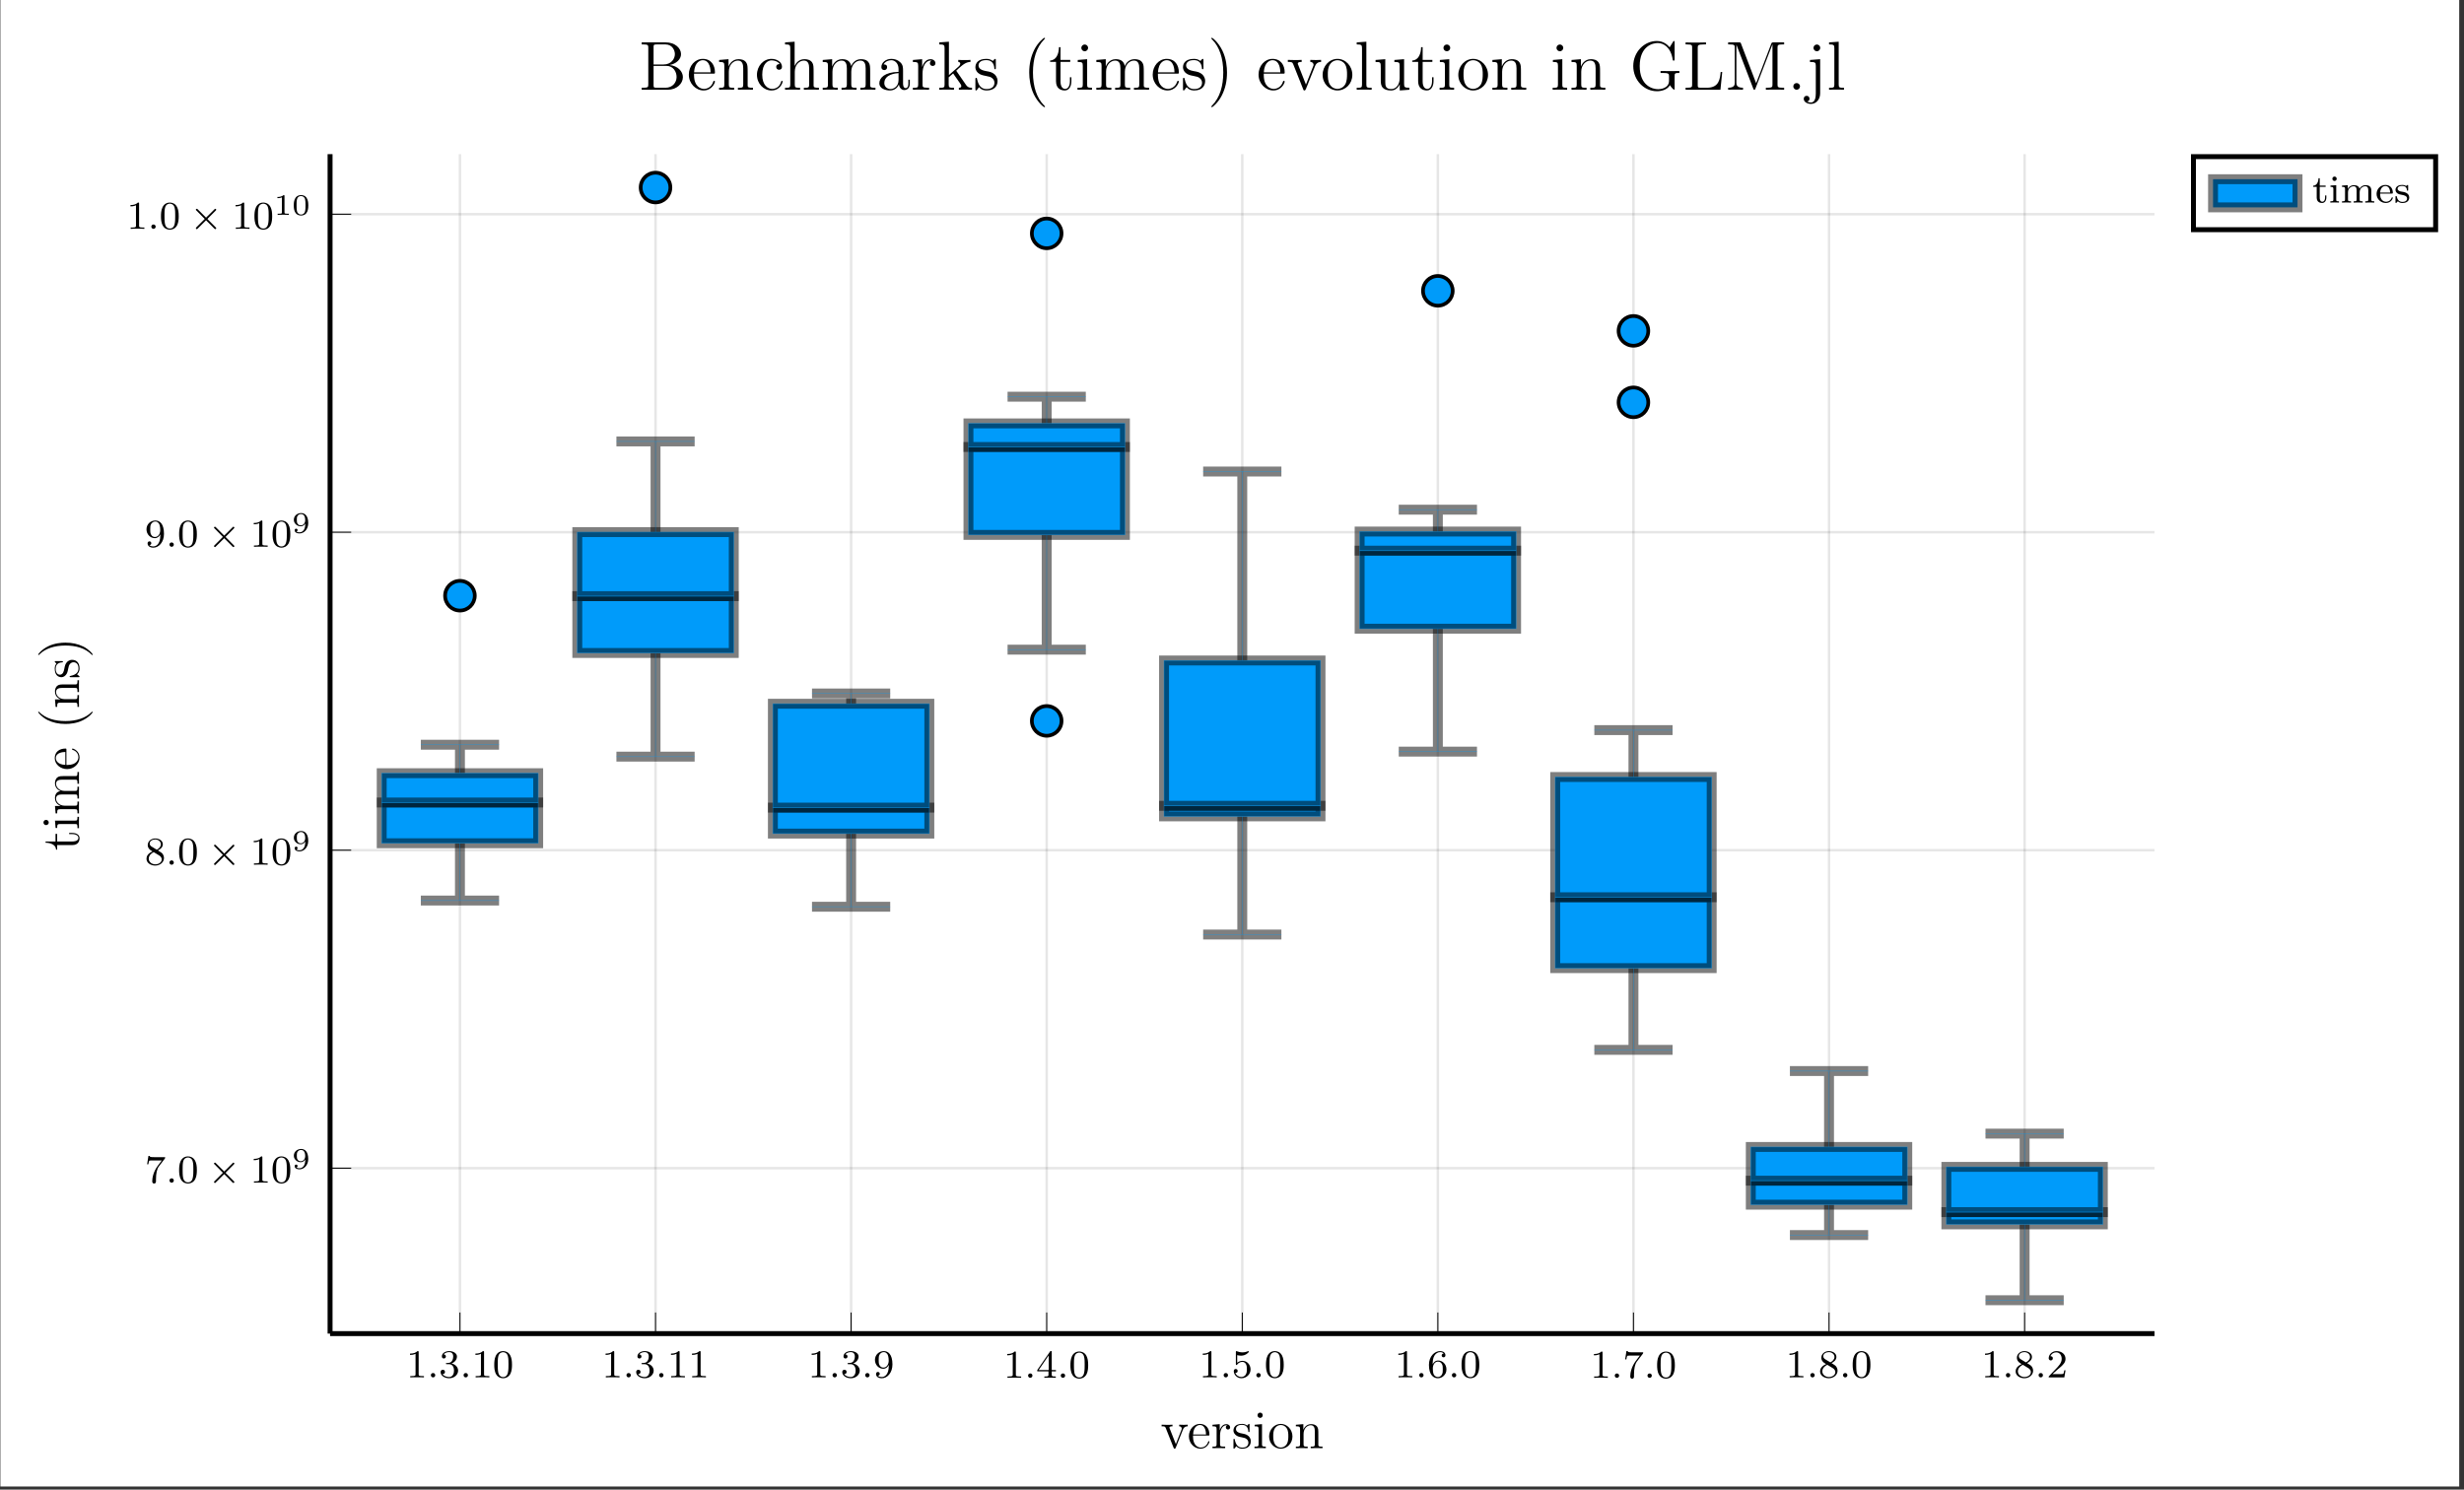 <?xml version="1.0" encoding="UTF-8"?>
<svg xmlns="http://www.w3.org/2000/svg" xmlns:xlink="http://www.w3.org/1999/xlink" width="495.111" height="299.37" viewBox="0 0 495.111 299.37">
<rect x="0" y="0" width="495.111" height="299.37" fill="#333333" stroke="none"/>
<defs>
<g>
<g id="glyph-1680173270328521--0-0">
</g>
<g id="glyph-1680173270328521--0-1">
<path d="M 3.562 0 L 3.562 -0.266 L 3.281 -0.266 C 2.516 -0.266 2.5 -0.359 2.5 -0.656 L 2.5 -5.062 C 2.5 -5.281 2.484 -5.281 2.266 -5.281 C 1.938 -4.969 1.516 -4.781 0.766 -4.781 L 0.766 -4.516 C 0.984 -4.516 1.406 -4.516 1.875 -4.734 L 1.875 -0.656 C 1.875 -0.359 1.844 -0.266 1.094 -0.266 L 0.812 -0.266 L 0.812 0 C 1.141 -0.031 1.828 -0.031 2.172 -0.031 C 2.531 -0.031 3.234 -0.031 3.562 0 Z M 3.562 0 "/>
</g>
<g id="glyph-1680173270328521--0-2">
<path d="M 1.609 -0.438 C 1.609 -0.703 1.406 -0.875 1.172 -0.875 C 0.906 -0.875 0.734 -0.672 0.734 -0.453 C 0.734 -0.172 0.953 0 1.172 0 C 1.438 0 1.609 -0.219 1.609 -0.438 Z M 1.609 -0.438 "/>
</g>
<g id="glyph-1680173270328521--0-3">
<path d="M 3.859 -1.359 C 3.859 -2.016 3.344 -2.625 2.531 -2.797 C 3.156 -3.016 3.625 -3.562 3.625 -4.203 C 3.625 -4.828 2.906 -5.281 2.078 -5.281 C 1.234 -5.281 0.594 -4.828 0.594 -4.219 C 0.594 -3.922 0.781 -3.797 1 -3.797 C 1.234 -3.797 1.406 -3.984 1.406 -4.203 C 1.406 -4.5 1.141 -4.609 0.969 -4.625 C 1.297 -5.062 1.922 -5.078 2.062 -5.078 C 2.266 -5.078 2.875 -5.016 2.875 -4.203 C 2.875 -3.641 2.641 -3.312 2.531 -3.188 C 2.297 -2.938 2.109 -2.922 1.625 -2.891 C 1.469 -2.875 1.406 -2.875 1.406 -2.766 C 1.406 -2.656 1.484 -2.656 1.609 -2.656 L 2.016 -2.656 C 2.641 -2.656 3.031 -2.188 3.031 -1.359 C 3.031 -0.359 2.469 -0.078 2.047 -0.078 C 1.609 -0.078 1.016 -0.234 0.734 -0.656 C 1.031 -0.656 1.219 -0.828 1.219 -1.094 C 1.219 -1.359 1.047 -1.531 0.781 -1.531 C 0.578 -1.531 0.344 -1.406 0.344 -1.078 C 0.344 -0.328 1.156 0.172 2.062 0.172 C 3.125 0.172 3.859 -0.562 3.859 -1.359 Z M 3.859 -1.359 "/>
</g>
<g id="glyph-1680173270328521--0-4">
<path d="M 3.891 -2.531 C 3.891 -3.391 3.797 -3.906 3.547 -4.406 C 3.188 -5.109 2.547 -5.281 2.109 -5.281 C 1.109 -5.281 0.734 -4.547 0.625 -4.312 C 0.344 -3.734 0.328 -2.953 0.328 -2.531 C 0.328 -2.016 0.344 -1.203 0.734 -0.578 C 1.094 0.016 1.688 0.172 2.109 0.172 C 2.484 0.172 3.172 0.047 3.578 -0.734 C 3.859 -1.312 3.891 -2.016 3.891 -2.531 Z M 3.188 -2.625 C 3.188 -2.156 3.188 -1.453 3.078 -1 C 2.922 -0.172 2.375 -0.062 2.109 -0.062 C 1.844 -0.062 1.281 -0.188 1.125 -1.016 C 1.031 -1.469 1.031 -2.219 1.031 -2.625 C 1.031 -3.188 1.031 -3.734 1.125 -4.172 C 1.281 -4.984 1.906 -5.062 2.109 -5.062 C 2.375 -5.062 2.922 -4.938 3.078 -4.203 C 3.188 -3.766 3.188 -3.172 3.188 -2.625 Z M 3.188 -2.625 "/>
</g>
<g id="glyph-1680173270328521--0-5">
<path d="M 3.859 -2.609 C 3.859 -4.688 2.953 -5.281 2.125 -5.281 C 1.188 -5.281 0.344 -4.562 0.344 -3.516 C 0.344 -2.484 1.125 -1.734 2.016 -1.734 C 2.578 -1.734 2.922 -2.094 3.125 -2.5 L 3.125 -2.344 C 3.125 -0.406 2.188 -0.078 1.734 -0.078 C 1.562 -0.078 1.156 -0.094 0.938 -0.344 C 1.281 -0.375 1.312 -0.641 1.312 -0.719 C 1.312 -0.953 1.125 -1.094 0.938 -1.094 C 0.797 -1.094 0.562 -1 0.562 -0.703 C 0.562 -0.156 1.016 0.172 1.734 0.172 C 2.828 0.172 3.859 -0.922 3.859 -2.609 Z M 3.109 -3.344 C 3.109 -2.719 2.766 -1.969 2.047 -1.969 C 1.688 -1.969 1.453 -2.125 1.281 -2.422 C 1.094 -2.719 1.094 -3.109 1.094 -3.5 C 1.094 -3.984 1.094 -4.312 1.312 -4.641 C 1.516 -4.922 1.766 -5.078 2.141 -5.078 C 2.672 -5.078 2.906 -4.562 2.922 -4.516 C 3.094 -4.125 3.109 -3.5 3.109 -3.344 Z M 3.109 -3.344 "/>
</g>
<g id="glyph-1680173270328521--0-6">
<path d="M 3.984 -1.297 L 3.984 -1.562 L 3.141 -1.562 L 3.141 -5.141 C 3.141 -5.312 3.141 -5.375 2.969 -5.375 C 2.859 -5.375 2.859 -5.359 2.781 -5.25 L 0.234 -1.562 L 0.234 -1.297 L 2.484 -1.297 L 2.484 -0.641 C 2.484 -0.344 2.453 -0.266 1.844 -0.266 L 1.656 -0.266 L 1.656 0 L 2.812 -0.031 L 3.953 0 L 3.953 -0.266 L 3.766 -0.266 C 3.156 -0.266 3.141 -0.344 3.141 -0.641 L 3.141 -1.297 Z M 2.531 -1.562 L 0.516 -1.562 L 2.531 -4.5 Z M 2.531 -1.562 "/>
</g>
<g id="glyph-1680173270328521--0-7">
<path d="M 3.797 -1.594 C 3.797 -2.516 3.125 -3.328 2.188 -3.328 C 1.797 -3.328 1.422 -3.203 1.109 -2.938 L 1.109 -4.469 C 1.219 -4.438 1.531 -4.359 1.875 -4.359 C 2.859 -4.359 3.469 -5.062 3.469 -5.172 C 3.469 -5.266 3.406 -5.281 3.375 -5.281 C 3.375 -5.281 3.344 -5.281 3.266 -5.25 C 2.953 -5.125 2.594 -5.031 2.156 -5.031 C 1.688 -5.031 1.297 -5.156 1.062 -5.25 C 0.984 -5.281 0.953 -5.281 0.953 -5.281 C 0.844 -5.281 0.844 -5.203 0.844 -5.062 L 0.844 -2.734 C 0.844 -2.578 0.844 -2.484 0.984 -2.484 C 1.047 -2.484 1.062 -2.516 1.109 -2.578 C 1.203 -2.703 1.5 -3.109 2.172 -3.109 C 2.625 -3.109 2.844 -2.75 2.906 -2.594 C 3.047 -2.312 3.062 -1.938 3.062 -1.625 C 3.062 -1.344 3.047 -0.906 2.828 -0.562 C 2.688 -0.312 2.359 -0.078 1.938 -0.078 C 1.422 -0.078 0.922 -0.391 0.734 -0.922 C 0.75 -0.906 0.812 -0.906 0.812 -0.906 C 1.031 -0.906 1.203 -1.047 1.203 -1.297 C 1.203 -1.594 0.984 -1.688 0.812 -1.688 C 0.672 -1.688 0.422 -1.609 0.422 -1.266 C 0.422 -0.562 1.047 0.172 1.953 0.172 C 2.953 0.172 3.797 -0.609 3.797 -1.594 Z M 3.797 -1.594 "/>
</g>
<g id="glyph-1680173270328521--0-8">
<path d="M 3.859 -1.609 C 3.859 -2.656 3.078 -3.391 2.188 -3.391 C 1.625 -3.391 1.281 -3.016 1.094 -2.625 C 1.094 -3.297 1.156 -3.875 1.438 -4.359 C 1.672 -4.75 2.078 -5.078 2.578 -5.078 C 2.75 -5.078 3.109 -5.062 3.297 -4.781 C 2.938 -4.766 2.906 -4.5 2.906 -4.406 C 2.906 -4.172 3.078 -4.031 3.281 -4.031 C 3.422 -4.031 3.656 -4.125 3.656 -4.422 C 3.656 -4.906 3.297 -5.281 2.578 -5.281 C 1.469 -5.281 0.344 -4.234 0.344 -2.516 C 0.344 -0.359 1.359 0.172 2.125 0.172 C 2.5 0.172 2.922 0.062 3.281 -0.281 C 3.594 -0.594 3.859 -0.922 3.859 -1.609 Z M 3.125 -1.625 C 3.125 -1.219 3.125 -0.859 2.953 -0.578 C 2.75 -0.219 2.469 -0.078 2.125 -0.078 C 1.703 -0.078 1.438 -0.359 1.312 -0.594 C 1.141 -0.953 1.125 -1.484 1.125 -1.797 C 1.125 -2.578 1.547 -3.172 2.156 -3.172 C 2.562 -3.172 2.797 -2.953 2.953 -2.688 C 3.125 -2.391 3.125 -2.031 3.125 -1.625 Z M 3.125 -1.625 "/>
</g>
<g id="glyph-1680173270328521--0-9">
<path d="M 4.094 -5.125 L 2.078 -5.125 C 1.875 -5.125 1.625 -5.125 1.438 -5.141 C 1.016 -5.172 1.016 -5.25 0.984 -5.375 L 0.734 -5.375 L 0.469 -3.703 L 0.719 -3.703 C 0.734 -3.812 0.812 -4.359 0.938 -4.438 C 1.016 -4.469 1.609 -4.469 1.734 -4.469 L 3.422 -4.469 L 2.594 -3.375 C 1.688 -2.156 1.5 -0.906 1.5 -0.281 C 1.5 -0.203 1.5 0.172 1.875 0.172 C 2.25 0.172 2.25 -0.188 2.25 -0.281 L 2.25 -0.672 C 2.25 -1.812 2.438 -2.75 2.828 -3.266 L 4.031 -4.844 C 4.094 -4.938 4.094 -4.953 4.094 -5.125 Z M 4.094 -5.125 "/>
</g>
<g id="glyph-1680173270328521--0-10">
<path d="M 3.859 -1.344 C 3.859 -1.844 3.594 -2.172 3.469 -2.312 C 3.328 -2.438 3.328 -2.438 2.641 -2.875 C 3.078 -3.078 3.625 -3.484 3.625 -4.109 C 3.625 -4.859 2.859 -5.281 2.109 -5.281 C 1.266 -5.281 0.594 -4.703 0.594 -3.953 C 0.594 -3.672 0.688 -3.391 0.891 -3.172 C 1.031 -3 1.062 -2.984 1.547 -2.672 C 0.562 -2.234 0.344 -1.656 0.344 -1.203 C 0.344 -0.328 1.234 0.172 2.094 0.172 C 3.078 0.172 3.859 -0.5 3.859 -1.344 Z M 3.234 -4.109 C 3.234 -3.641 2.875 -3.25 2.406 -3.016 L 1.406 -3.625 C 1.172 -3.75 0.984 -3.984 0.984 -4.266 C 0.984 -4.766 1.531 -5.078 2.094 -5.078 C 2.719 -5.078 3.234 -4.656 3.234 -4.109 Z M 3.406 -1.062 C 3.406 -0.453 2.766 -0.078 2.109 -0.078 C 1.406 -0.078 0.797 -0.562 0.797 -1.203 C 0.797 -1.812 1.25 -2.281 1.797 -2.531 L 2.875 -1.875 C 3 -1.797 3.406 -1.547 3.406 -1.062 Z M 3.406 -1.062 "/>
</g>
<g id="glyph-1680173270328521--0-11">
<path d="M 3.797 -1.422 L 3.547 -1.422 C 3.516 -1.266 3.453 -0.859 3.359 -0.719 C 3.312 -0.656 2.719 -0.656 2.578 -0.656 L 1.172 -0.656 L 2.25 -1.625 C 2.375 -1.734 2.703 -2 2.828 -2.109 C 3.328 -2.562 3.797 -3 3.797 -3.734 C 3.797 -4.672 3 -5.281 2 -5.281 C 1.047 -5.281 0.422 -4.562 0.422 -3.859 C 0.422 -3.469 0.734 -3.406 0.844 -3.406 C 1.016 -3.406 1.25 -3.531 1.25 -3.828 C 1.25 -4.25 0.859 -4.25 0.766 -4.25 C 1 -4.828 1.531 -5.031 1.922 -5.031 C 2.656 -5.031 3.031 -4.391 3.031 -3.734 C 3.031 -2.906 2.453 -2.297 1.516 -1.344 L 0.516 -0.297 C 0.422 -0.219 0.422 -0.203 0.422 0 L 3.562 0 Z M 3.797 -1.422 "/>
</g>
<g id="glyph-1680173270328521--0-12">
<path d="M 2.812 -1 L 2.812 -1.438 L 2.562 -1.438 L 2.562 -1.016 C 2.562 -0.469 2.312 -0.172 2.016 -0.172 C 1.484 -0.172 1.484 -0.844 1.484 -0.984 L 1.484 -3.172 L 2.672 -3.172 L 2.672 -3.422 L 1.484 -3.422 L 1.484 -4.891 L 1.234 -4.891 C 1.219 -4.172 0.906 -3.406 0.156 -3.391 L 0.156 -3.172 L 0.875 -3.172 L 0.875 -1 C 0.875 -0.062 1.594 0.078 1.953 0.078 C 2.484 0.078 2.812 -0.391 2.812 -1 Z M 2.812 -1 "/>
</g>
<g id="glyph-1680173270328521--0-13">
<path d="M 2.062 0 L 2.062 -0.266 C 1.547 -0.266 1.516 -0.297 1.516 -0.609 L 1.516 -3.5 L 0.359 -3.422 L 0.359 -3.156 C 0.859 -3.156 0.938 -3.109 0.938 -2.719 L 0.938 -0.625 C 0.938 -0.266 0.844 -0.266 0.328 -0.266 L 0.328 0 C 0.641 -0.031 1.094 -0.031 1.203 -0.031 C 1.312 -0.031 1.797 -0.031 2.062 0 Z M 1.609 -4.781 C 1.609 -5.047 1.406 -5.234 1.172 -5.234 C 0.953 -5.234 0.734 -5.047 0.734 -4.781 C 0.734 -4.562 0.922 -4.344 1.172 -4.344 C 1.422 -4.344 1.609 -4.562 1.609 -4.781 Z M 1.609 -4.781 "/>
</g>
<g id="glyph-1680173270328521--0-14">
<path d="M 6.812 0 L 6.812 -0.266 C 6.312 -0.266 6.219 -0.266 6.219 -0.625 L 6.219 -2.406 C 6.219 -3.047 5.938 -3.5 5.062 -3.5 C 4.328 -3.5 3.969 -3 3.844 -2.781 C 3.703 -3.344 3.25 -3.5 2.734 -3.5 C 1.953 -3.5 1.594 -2.953 1.484 -2.75 L 1.484 -3.5 L 0.328 -3.422 L 0.328 -3.156 C 0.859 -3.156 0.938 -3.109 0.938 -2.719 L 0.938 -0.625 C 0.938 -0.266 0.828 -0.266 0.328 -0.266 L 0.328 0 C 0.672 -0.031 1.016 -0.031 1.234 -0.031 C 1.469 -0.031 1.797 -0.031 2.141 0 L 2.141 -0.266 C 1.625 -0.266 1.531 -0.266 1.531 -0.625 L 1.531 -2.062 C 1.531 -2.891 2.156 -3.281 2.672 -3.281 C 3.188 -3.281 3.266 -2.875 3.266 -2.438 L 3.266 -0.625 C 3.266 -0.266 3.172 -0.266 2.672 -0.266 L 2.672 0 C 3 -0.031 3.359 -0.031 3.578 -0.031 C 3.797 -0.031 4.141 -0.031 4.484 0 L 4.484 -0.266 C 3.969 -0.266 3.875 -0.266 3.875 -0.625 L 3.875 -2.062 C 3.875 -2.891 4.5 -3.281 5 -3.281 C 5.516 -3.281 5.609 -2.875 5.609 -2.438 L 5.609 -0.625 C 5.609 -0.266 5.516 -0.266 5 -0.266 L 5 0 C 5.344 -0.031 5.688 -0.031 5.906 -0.031 C 6.141 -0.031 6.469 -0.031 6.812 0 Z M 6.812 0 "/>
</g>
<g id="glyph-1680173270328521--0-15">
<path d="M 3.5 -0.953 C 3.5 -0.984 3.484 -1.062 3.375 -1.062 C 3.297 -1.062 3.281 -1.016 3.266 -0.969 C 2.969 -0.188 2.297 -0.172 2.141 -0.172 C 1.797 -0.172 1.422 -0.328 1.188 -0.703 C 0.953 -1.062 0.953 -1.578 0.953 -1.812 L 3.281 -1.812 C 3.453 -1.812 3.5 -1.812 3.5 -2 C 3.5 -2.703 3.125 -3.547 2 -3.547 C 1.016 -3.547 0.234 -2.734 0.234 -1.734 C 0.234 -0.719 1.094 0.078 2.094 0.078 C 3.109 0.078 3.5 -0.766 3.5 -0.953 Z M 2.969 -2.016 L 0.953 -2.016 C 1.031 -3.141 1.703 -3.328 2 -3.328 C 2.922 -3.328 2.953 -2.203 2.969 -2.016 Z M 2.969 -2.016 "/>
</g>
<g id="glyph-1680173270328521--0-16">
<path d="M 3.047 -1.031 C 3.047 -1.406 2.812 -1.969 1.875 -2.141 C 1.812 -2.156 1.359 -2.234 1.328 -2.234 C 1.078 -2.297 0.703 -2.453 0.703 -2.781 C 0.703 -3.016 0.875 -3.344 1.641 -3.344 C 2.531 -3.344 2.562 -2.703 2.578 -2.469 C 2.594 -2.406 2.641 -2.391 2.703 -2.391 C 2.828 -2.391 2.828 -2.438 2.828 -2.594 L 2.828 -3.344 C 2.828 -3.469 2.828 -3.547 2.734 -3.547 C 2.688 -3.547 2.672 -3.547 2.531 -3.422 C 2.516 -3.406 2.453 -3.344 2.422 -3.344 C 2.422 -3.344 2.406 -3.344 2.359 -3.375 C 2.234 -3.453 2 -3.547 1.641 -3.547 C 0.531 -3.547 0.281 -2.938 0.281 -2.562 C 0.281 -2.156 0.578 -1.938 0.594 -1.906 C 0.922 -1.672 1.094 -1.641 1.625 -1.547 C 2 -1.469 2.609 -1.359 2.609 -0.812 C 2.609 -0.516 2.406 -0.141 1.672 -0.141 C 0.875 -0.141 0.641 -0.766 0.547 -1.188 C 0.516 -1.281 0.5 -1.328 0.406 -1.328 C 0.281 -1.328 0.281 -1.266 0.281 -1.109 L 0.281 -0.125 C 0.281 0 0.281 0.078 0.375 0.078 C 0.422 0.078 0.438 0.078 0.578 -0.078 C 0.625 -0.125 0.703 -0.219 0.75 -0.266 C 1.109 0.062 1.484 0.078 1.688 0.078 C 2.703 0.078 3.047 -0.5 3.047 -1.031 Z M 3.047 -1.031 "/>
</g>
<g id="glyph-1680173270328521--1-0">
</g>
<g id="glyph-1680173270328521--1-1">
<path d="M 4.031 -4.844 C 4.094 -4.938 4.094 -4.953 4.094 -5.125 L 2.078 -5.125 C 1.875 -5.125 1.625 -5.125 1.438 -5.141 C 1.016 -5.172 1.016 -5.25 0.984 -5.375 L 0.734 -5.375 L 0.469 -3.703 L 0.719 -3.703 C 0.734 -3.812 0.812 -4.359 0.938 -4.438 C 1.016 -4.469 1.609 -4.469 1.734 -4.469 L 3.422 -4.469 L 2.594 -3.375 C 1.688 -2.156 1.5 -0.906 1.5 -0.281 C 1.5 -0.203 1.5 0.172 1.875 0.172 C 2.25 0.172 2.25 -0.188 2.25 -0.281 L 2.25 -0.672 C 2.25 -1.812 2.438 -2.75 2.828 -3.266 Z M 4.031 -4.844 "/>
</g>
<g id="glyph-1680173270328521--1-2">
<path d="M 3.891 -2.531 C 3.891 -3.391 3.797 -3.906 3.547 -4.406 C 3.188 -5.109 2.547 -5.281 2.109 -5.281 C 1.109 -5.281 0.734 -4.547 0.625 -4.312 C 0.344 -3.734 0.328 -2.953 0.328 -2.531 C 0.328 -2.016 0.344 -1.203 0.734 -0.578 C 1.094 0.016 1.688 0.172 2.109 0.172 C 2.484 0.172 3.172 0.047 3.578 -0.734 C 3.859 -1.312 3.891 -2.016 3.891 -2.531 Z M 2.109 -0.062 C 1.844 -0.062 1.281 -0.188 1.125 -1.016 C 1.031 -1.469 1.031 -2.219 1.031 -2.625 C 1.031 -3.188 1.031 -3.734 1.125 -4.172 C 1.281 -4.984 1.906 -5.062 2.109 -5.062 C 2.375 -5.062 2.922 -4.938 3.078 -4.203 C 3.188 -3.766 3.188 -3.172 3.188 -2.625 C 3.188 -2.156 3.188 -1.453 3.078 -1 C 2.922 -0.172 2.375 -0.062 2.109 -0.062 Z M 2.109 -0.062 "/>
</g>
<g id="glyph-1680173270328521--1-3">
<path d="M 2.5 -5.062 C 2.5 -5.281 2.484 -5.281 2.266 -5.281 C 1.938 -4.969 1.516 -4.781 0.766 -4.781 L 0.766 -4.516 C 0.984 -4.516 1.406 -4.516 1.875 -4.734 L 1.875 -0.656 C 1.875 -0.359 1.844 -0.266 1.094 -0.266 L 0.812 -0.266 L 0.812 0 C 1.141 -0.031 1.828 -0.031 2.172 -0.031 C 2.531 -0.031 3.234 -0.031 3.562 0 L 3.562 -0.266 L 3.281 -0.266 C 2.516 -0.266 2.5 -0.359 2.5 -0.656 Z M 2.5 -5.062 "/>
</g>
<g id="glyph-1680173270328521--1-4">
<path d="M 2.641 -2.875 C 3.078 -3.078 3.625 -3.484 3.625 -4.109 C 3.625 -4.859 2.859 -5.281 2.109 -5.281 C 1.266 -5.281 0.594 -4.703 0.594 -3.953 C 0.594 -3.672 0.688 -3.391 0.891 -3.172 C 1.031 -3 1.062 -2.984 1.547 -2.672 C 0.562 -2.234 0.344 -1.656 0.344 -1.203 C 0.344 -0.328 1.234 0.172 2.094 0.172 C 3.078 0.172 3.859 -0.5 3.859 -1.344 C 3.859 -1.844 3.594 -2.172 3.469 -2.312 C 3.328 -2.438 3.328 -2.438 2.641 -2.875 Z M 1.406 -3.625 C 1.172 -3.75 0.984 -3.984 0.984 -4.266 C 0.984 -4.766 1.531 -5.078 2.094 -5.078 C 2.719 -5.078 3.234 -4.656 3.234 -4.109 C 3.234 -3.641 2.875 -3.25 2.406 -3.016 Z M 1.797 -2.531 C 1.828 -2.516 2.734 -1.953 2.875 -1.875 C 3 -1.797 3.406 -1.547 3.406 -1.062 C 3.406 -0.453 2.766 -0.078 2.109 -0.078 C 1.406 -0.078 0.797 -0.562 0.797 -1.203 C 0.797 -1.812 1.25 -2.281 1.797 -2.531 Z M 1.797 -2.531 "/>
</g>
<g id="glyph-1680173270328521--1-5">
<path d="M 3.125 -2.344 C 3.125 -0.406 2.188 -0.078 1.734 -0.078 C 1.562 -0.078 1.156 -0.094 0.938 -0.344 C 1.281 -0.375 1.312 -0.641 1.312 -0.719 C 1.312 -0.953 1.125 -1.094 0.938 -1.094 C 0.797 -1.094 0.562 -1 0.562 -0.703 C 0.562 -0.156 1.016 0.172 1.734 0.172 C 2.828 0.172 3.859 -0.922 3.859 -2.609 C 3.859 -4.688 2.953 -5.281 2.125 -5.281 C 1.188 -5.281 0.344 -4.562 0.344 -3.516 C 0.344 -2.484 1.125 -1.734 2.016 -1.734 C 2.578 -1.734 2.922 -2.094 3.125 -2.5 Z M 2.047 -1.969 C 1.688 -1.969 1.453 -2.125 1.281 -2.422 C 1.094 -2.719 1.094 -3.109 1.094 -3.5 C 1.094 -3.984 1.094 -4.312 1.312 -4.641 C 1.516 -4.922 1.766 -5.078 2.141 -5.078 C 2.672 -5.078 2.906 -4.562 2.922 -4.516 C 3.094 -4.125 3.109 -3.5 3.109 -3.344 C 3.109 -2.719 2.766 -1.969 2.047 -1.969 Z M 2.047 -1.969 "/>
</g>
<g id="glyph-1680173270328521--2-0">
</g>
<g id="glyph-1680173270328521--2-1">
<path d="M 1.609 -0.438 C 1.609 -0.703 1.391 -0.875 1.172 -0.875 C 0.922 -0.875 0.734 -0.672 0.734 -0.453 C 0.734 -0.172 0.953 0 1.172 0 C 1.422 0 1.609 -0.203 1.609 -0.438 Z M 1.609 -0.438 "/>
</g>
<g id="glyph-1680173270328521--3-0">
</g>
<g id="glyph-1680173270328521--3-1">
<path d="M 5.203 -3.656 C 5.312 -3.75 5.328 -3.797 5.328 -3.844 C 5.328 -3.938 5.234 -4.031 5.141 -4.031 C 5.062 -4.031 5.031 -4 4.953 -3.906 L 3.281 -2.25 L 1.609 -3.922 C 1.516 -4.016 1.484 -4.031 1.422 -4.031 C 1.328 -4.031 1.234 -3.953 1.234 -3.844 C 1.234 -3.781 1.266 -3.75 1.359 -3.672 L 3.016 -1.984 L 1.359 -0.328 C 1.25 -0.219 1.234 -0.188 1.234 -0.125 C 1.234 -0.031 1.328 0.062 1.422 0.062 C 1.5 0.062 1.516 0.031 1.609 -0.062 L 3.281 -1.719 L 5.016 0.016 C 5.047 0.031 5.094 0.062 5.141 0.062 C 5.234 0.062 5.328 -0.031 5.328 -0.125 C 5.328 -0.188 5.281 -0.219 5.281 -0.234 C 5.25 -0.281 3.984 -1.547 3.547 -1.984 Z M 5.203 -3.656 "/>
</g>
<g id="glyph-1680173270328521--4-0">
</g>
<g id="glyph-1680173270328521--4-1">
<path d="M 2.672 -1.875 C 2.672 -1.422 2.625 -0.984 2.406 -0.625 C 2.266 -0.391 1.969 -0.094 1.516 -0.094 C 1.375 -0.094 1.047 -0.109 0.891 -0.266 C 1.078 -0.297 1.125 -0.438 1.125 -0.547 C 1.125 -0.703 1.016 -0.828 0.844 -0.828 C 0.656 -0.828 0.547 -0.719 0.547 -0.531 C 0.547 -0.047 1 0.125 1.516 0.125 C 2.438 0.125 3.266 -0.703 3.266 -1.953 C 3.266 -3.406 2.609 -3.969 1.844 -3.969 C 1.062 -3.969 0.375 -3.422 0.375 -2.625 C 0.375 -2.188 0.547 -1.938 0.766 -1.719 C 1.016 -1.469 1.312 -1.312 1.75 -1.312 C 2.266 -1.312 2.547 -1.641 2.672 -1.875 Z M 1.766 -1.5 C 1.406 -1.5 1.234 -1.688 1.141 -1.812 C 0.984 -2.031 0.969 -2.297 0.969 -2.625 C 0.969 -2.984 0.969 -3.219 1.172 -3.469 C 1.344 -3.672 1.531 -3.766 1.844 -3.766 C 2.656 -3.766 2.656 -2.75 2.656 -2.516 C 2.656 -1.969 2.297 -1.5 1.766 -1.5 Z M 1.766 -1.5 "/>
</g>
<g id="glyph-1680173270328521--4-2">
<path d="M 2.141 -3.797 C 2.141 -3.969 2.125 -3.969 1.938 -3.969 C 1.547 -3.594 0.938 -3.594 0.719 -3.594 L 0.719 -3.359 C 0.875 -3.359 1.266 -3.359 1.625 -3.516 L 1.625 -0.5 C 1.625 -0.312 1.625 -0.234 1.016 -0.234 L 0.766 -0.234 L 0.766 0 C 1.094 -0.031 1.547 -0.031 1.891 -0.031 C 2.219 -0.031 2.688 -0.031 3.016 0 L 3.016 -0.234 L 2.75 -0.234 C 2.141 -0.234 2.141 -0.312 2.141 -0.5 Z M 2.141 -3.797 "/>
</g>
<g id="glyph-1680173270328521--4-3">
<path d="M 3.281 -1.906 C 3.281 -2.344 3.281 -3.969 1.828 -3.969 C 0.359 -3.969 0.359 -2.344 0.359 -1.906 C 0.359 -1.469 0.359 0.125 1.828 0.125 C 3.281 0.125 3.281 -1.469 3.281 -1.906 Z M 1.828 -0.062 C 1.562 -0.062 1.156 -0.188 1.016 -0.688 C 0.922 -1.031 0.922 -1.609 0.922 -1.984 C 0.922 -2.375 0.922 -2.844 1.016 -3.156 C 1.156 -3.703 1.609 -3.781 1.828 -3.781 C 2.094 -3.781 2.484 -3.641 2.625 -3.188 C 2.703 -2.875 2.719 -2.438 2.719 -1.984 C 2.719 -1.594 2.719 -1 2.609 -0.656 C 2.453 -0.141 2.016 -0.062 1.828 -0.062 Z M 1.828 -0.062 "/>
</g>
<g id="glyph-1680173270328521--5-0">
</g>
<g id="glyph-1680173270328521--5-1">
<path d="M 5.453 -4.391 L 5.453 -4.719 C 5.125 -4.688 4.969 -4.688 4.641 -4.688 L 3.734 -4.719 L 3.734 -4.391 C 4.203 -4.375 4.25 -4.047 4.25 -3.922 C 4.25 -3.828 4.234 -3.766 4.172 -3.641 L 3.062 -0.812 L 1.844 -3.906 C 1.781 -4.062 1.766 -4.062 1.766 -4.109 C 1.766 -4.391 2.188 -4.391 2.391 -4.391 L 2.391 -4.719 C 2.109 -4.688 1.547 -4.688 1.25 -4.688 L 0.203 -4.719 L 0.203 -4.391 C 0.812 -4.391 0.922 -4.359 1.047 -4.016 L 2.609 -0.094 C 2.672 0.047 2.688 0.109 2.828 0.109 C 2.891 0.109 2.969 0.094 3.047 -0.094 L 4.469 -3.672 C 4.562 -3.922 4.75 -4.391 5.453 -4.391 Z M 5.453 -4.391 "/>
</g>
<g id="glyph-1680173270328521--5-2">
<path d="M 4.453 -1.297 C 4.453 -1.359 4.391 -1.406 4.328 -1.406 C 4.25 -1.406 4.219 -1.359 4.203 -1.297 C 3.922 -0.375 3.188 -0.125 2.719 -0.125 C 2.266 -0.125 1.156 -0.438 1.156 -2.328 L 1.156 -2.531 L 4.188 -2.531 C 4.422 -2.531 4.453 -2.531 4.453 -2.75 C 4.453 -3.844 3.859 -4.875 2.531 -4.875 C 1.297 -4.875 0.328 -3.75 0.328 -2.391 C 0.328 -0.953 1.438 0.109 2.656 0.109 C 3.953 0.109 4.453 -1.078 4.453 -1.297 Z M 3.766 -2.75 L 1.172 -2.75 C 1.25 -4.469 2.219 -4.656 2.531 -4.656 C 3.703 -4.656 3.766 -3.109 3.766 -2.75 Z M 3.766 -2.75 "/>
</g>
<g id="glyph-1680173270328521--5-3">
<path d="M 3.859 -4.188 C 3.859 -4.516 3.562 -4.828 3.094 -4.828 C 2.172 -4.828 1.844 -3.812 1.781 -3.609 L 1.766 -3.609 L 1.766 -4.828 L 0.312 -4.703 L 0.312 -4.391 C 1.047 -4.391 1.141 -4.312 1.141 -3.766 L 1.141 -0.812 C 1.141 -0.312 1.016 -0.312 0.312 -0.312 L 0.312 0 C 0.609 -0.016 1.219 -0.016 1.547 -0.016 C 1.844 -0.016 2.609 -0.016 2.859 0 L 2.859 -0.312 L 2.641 -0.312 C 1.844 -0.312 1.828 -0.438 1.828 -0.828 L 1.828 -2.547 C 1.828 -3.609 2.266 -4.609 3.109 -4.609 C 3.188 -4.609 3.219 -4.609 3.266 -4.594 C 3.172 -4.547 3 -4.484 3 -4.188 C 3 -3.875 3.25 -3.75 3.422 -3.75 C 3.641 -3.75 3.859 -3.891 3.859 -4.188 Z M 3.859 -4.188 "/>
</g>
<g id="glyph-1680173270328521--5-4">
<path d="M 3.844 -1.391 C 3.844 -1.984 3.484 -2.328 3.391 -2.422 C 3 -2.766 2.703 -2.828 1.984 -2.969 C 1.656 -3.031 0.859 -3.188 0.859 -3.844 C 0.859 -4.172 1.078 -4.688 2.062 -4.688 C 3.266 -4.688 3.328 -3.656 3.344 -3.328 C 3.359 -3.234 3.438 -3.234 3.469 -3.234 C 3.594 -3.234 3.594 -3.297 3.594 -3.484 L 3.594 -4.625 C 3.594 -4.828 3.594 -4.875 3.484 -4.875 C 3.391 -4.875 3.188 -4.641 3.109 -4.531 C 2.766 -4.812 2.422 -4.875 2.078 -4.875 C 0.75 -4.875 0.359 -4.156 0.359 -3.547 C 0.359 -3.438 0.359 -3.047 0.781 -2.672 C 1.125 -2.359 1.5 -2.281 2 -2.188 C 2.609 -2.062 2.75 -2.031 3.016 -1.812 C 3.219 -1.656 3.359 -1.406 3.359 -1.109 C 3.359 -0.641 3.078 -0.109 2.125 -0.109 C 1.406 -0.109 0.875 -0.531 0.641 -1.625 C 0.594 -1.812 0.578 -1.844 0.578 -1.844 C 0.562 -1.875 0.516 -1.875 0.484 -1.875 C 0.359 -1.875 0.359 -1.828 0.359 -1.625 L 0.359 -0.141 C 0.359 0.047 0.359 0.109 0.469 0.109 C 0.531 0.109 0.531 0.094 0.719 -0.125 C 0.781 -0.203 0.781 -0.234 0.938 -0.406 C 1.359 0.109 1.953 0.109 2.125 0.109 C 3.281 0.109 3.844 -0.531 3.844 -1.391 Z M 3.844 -1.391 "/>
</g>
<g id="glyph-1680173270328521--5-5">
<path d="M 2.641 0 L 2.641 -0.312 C 1.922 -0.312 1.875 -0.375 1.875 -0.797 L 1.875 -4.828 L 0.391 -4.703 L 0.391 -4.391 C 1.094 -4.391 1.188 -4.312 1.188 -3.781 L 1.188 -0.812 C 1.188 -0.312 1.078 -0.312 0.359 -0.312 L 0.359 0 C 0.672 -0.016 1.188 -0.016 1.516 -0.016 C 1.625 -0.016 2.266 -0.016 2.641 0 Z M 2.016 -6.609 C 2.016 -6.938 1.766 -7.141 1.5 -7.141 C 1.188 -7.141 0.969 -6.906 0.969 -6.609 C 0.969 -6.328 1.203 -6.078 1.484 -6.078 C 1.812 -6.078 2.016 -6.344 2.016 -6.609 Z M 2.016 -6.609 "/>
</g>
<g id="glyph-1680173270328521--5-6">
<path d="M 5.016 -2.344 C 5.016 -3.75 3.953 -4.875 2.672 -4.875 C 1.359 -4.875 0.328 -3.719 0.328 -2.344 C 0.328 -0.938 1.422 0.109 2.672 0.109 C 3.953 0.109 5.016 -0.969 5.016 -2.344 Z M 4.188 -2.438 C 4.188 -2.062 4.188 -1.375 3.906 -0.859 C 3.594 -0.344 3.094 -0.125 2.672 -0.125 C 2.281 -0.125 1.781 -0.312 1.469 -0.844 C 1.172 -1.328 1.156 -1.984 1.156 -2.438 C 1.156 -2.859 1.156 -3.516 1.5 -4.016 C 1.797 -4.484 2.281 -4.656 2.672 -4.656 C 3.094 -4.656 3.547 -4.469 3.844 -4.031 C 4.188 -3.531 4.188 -2.844 4.188 -2.438 Z M 4.188 -2.438 "/>
</g>
<g id="glyph-1680173270328521--5-7">
<path d="M 5.703 0 L 5.703 -0.312 C 5.156 -0.312 4.875 -0.312 4.859 -0.641 L 4.859 -2.656 C 4.859 -3.672 4.859 -3.984 4.609 -4.328 C 4.297 -4.75 3.781 -4.828 3.406 -4.828 C 2.344 -4.828 1.938 -3.922 1.844 -3.703 L 1.844 -4.828 L 0.344 -4.703 L 0.344 -4.391 C 1.094 -4.391 1.188 -4.312 1.188 -3.766 L 1.188 -0.812 C 1.188 -0.312 1.062 -0.312 0.344 -0.312 L 0.344 0 C 0.641 -0.016 1.219 -0.016 1.531 -0.016 C 1.844 -0.016 2.438 -0.016 2.719 0 L 2.719 -0.312 C 2.016 -0.312 1.891 -0.312 1.891 -0.812 L 1.891 -2.844 C 1.891 -3.984 2.641 -4.609 3.328 -4.609 C 4 -4.609 4.156 -4.047 4.156 -3.375 L 4.156 -0.812 C 4.156 -0.312 4.031 -0.312 3.328 -0.312 L 3.328 0 C 3.609 -0.016 4.203 -0.016 4.5 -0.016 C 4.828 -0.016 5.406 -0.016 5.703 0 Z M 5.703 0 "/>
</g>
<g id="glyph-1680173270328521--6-0">
</g>
<g id="glyph-1680173270328521--6-1">
<path d="M -1.359 -3.562 L -1.984 -3.562 L -1.984 -3.328 L -1.375 -3.328 C -0.594 -3.328 -0.125 -3 -0.125 -2.578 C -0.125 -1.844 -1.141 -1.844 -1.328 -1.844 L -4.391 -1.844 L -4.391 -3.375 L -4.719 -3.375 L -4.719 -1.844 L -6.719 -1.844 L -6.719 -1.594 C -5.703 -1.578 -4.641 -1.188 -4.609 -0.203 L -4.391 -0.203 L -4.391 -1.125 L -1.359 -1.125 C -0.141 -1.125 0.109 -1.938 0.109 -2.516 C 0.109 -3.203 -0.562 -3.562 -1.359 -3.562 Z M -1.359 -3.562 "/>
</g>
<g id="glyph-1680173270328521--6-2">
<path d="M 0 -2.641 L -0.312 -2.641 C -0.312 -1.922 -0.375 -1.875 -0.797 -1.875 L -4.828 -1.875 L -4.703 -0.391 L -4.391 -0.391 C -4.391 -1.094 -4.312 -1.188 -3.781 -1.188 L -0.812 -1.188 C -0.312 -1.188 -0.312 -1.078 -0.312 -0.359 L 0 -0.359 C -0.016 -0.672 -0.016 -1.188 -0.016 -1.516 C -0.016 -1.625 -0.016 -2.266 0 -2.641 Z M -6.609 -2.016 C -6.938 -2.016 -7.141 -1.766 -7.141 -1.5 C -7.141 -1.188 -6.906 -0.969 -6.609 -0.969 C -6.328 -0.969 -6.078 -1.203 -6.078 -1.484 C -6.078 -1.812 -6.344 -2.016 -6.609 -2.016 Z M -6.609 -2.016 "/>
</g>
<g id="glyph-1680173270328521--6-3">
<path d="M 0 -8.672 L -0.312 -8.672 C -0.312 -8.125 -0.312 -7.859 -0.641 -7.844 L -2.656 -7.844 C -3.672 -7.844 -3.984 -7.844 -4.328 -7.594 C -4.75 -7.266 -4.828 -6.766 -4.828 -6.391 C -4.828 -5.484 -4.172 -5.016 -3.734 -4.844 C -4.578 -4.688 -4.828 -4.094 -4.828 -3.406 C -4.828 -2.344 -3.922 -1.938 -3.703 -1.844 L -4.828 -1.844 L -4.703 -0.344 L -4.391 -0.344 C -4.391 -1.094 -4.312 -1.188 -3.766 -1.188 L -0.812 -1.188 C -0.312 -1.188 -0.312 -1.062 -0.312 -0.344 L 0 -0.344 C -0.016 -0.641 -0.016 -1.219 -0.016 -1.531 C -0.016 -1.844 -0.016 -2.438 0 -2.719 L -0.312 -2.719 C -0.312 -2.016 -0.312 -1.891 -0.812 -1.891 L -2.844 -1.891 C -3.984 -1.891 -4.609 -2.641 -4.609 -3.328 C -4.609 -4 -4.047 -4.156 -3.375 -4.156 L -0.812 -4.156 C -0.312 -4.156 -0.312 -4.031 -0.312 -3.328 L 0 -3.328 C -0.016 -3.609 -0.016 -4.203 -0.016 -4.5 C -0.016 -4.828 -0.016 -5.406 0 -5.703 L -0.312 -5.703 C -0.312 -5 -0.312 -4.859 -0.812 -4.859 L -2.844 -4.859 C -3.984 -4.859 -4.609 -5.625 -4.609 -6.297 C -4.609 -6.984 -4.047 -7.125 -3.375 -7.125 L -0.812 -7.125 C -0.312 -7.125 -0.312 -7.016 -0.312 -6.297 L 0 -6.297 C -0.016 -6.578 -0.016 -7.172 -0.016 -7.484 C -0.016 -7.797 -0.016 -8.391 0 -8.672 Z M 0 -8.672 "/>
</g>
<g id="glyph-1680173270328521--6-4">
<path d="M -1.297 -4.453 C -1.359 -4.453 -1.406 -4.391 -1.406 -4.328 C -1.406 -4.25 -1.359 -4.219 -1.297 -4.203 C -0.375 -3.922 -0.125 -3.188 -0.125 -2.719 C -0.125 -2.266 -0.438 -1.156 -2.328 -1.156 L -2.531 -1.156 L -2.531 -4.188 C -2.531 -4.422 -2.531 -4.453 -2.75 -4.453 C -3.844 -4.453 -4.875 -3.859 -4.875 -2.531 C -4.875 -1.297 -3.75 -0.328 -2.391 -0.328 C -0.953 -0.328 0.109 -1.438 0.109 -2.656 C 0.109 -3.953 -1.078 -4.453 -1.297 -4.453 Z M -2.75 -3.766 L -2.75 -1.172 C -4.469 -1.25 -4.656 -2.219 -4.656 -2.531 C -4.656 -3.703 -3.109 -3.766 -2.75 -3.766 Z M -2.75 -3.766 "/>
</g>
<g id="glyph-1680173270328521--6-5">
<path d="M 2.656 -3.547 C 2.625 -3.547 2.609 -3.547 2.422 -3.375 C 1.312 -2.281 -0.484 -1.656 -2.719 -1.656 C -4.844 -1.656 -6.672 -2.172 -7.969 -3.438 C -8.062 -3.547 -8.078 -3.547 -8.109 -3.547 C -8.188 -3.547 -8.203 -3.5 -8.203 -3.453 C -8.203 -3.312 -7.422 -2.422 -6.344 -1.875 C -5.234 -1.328 -4.062 -1.078 -2.719 -1.078 C -1.75 -1.078 -0.453 -1.219 0.719 -1.797 C 2.031 -2.438 2.75 -3.328 2.75 -3.453 C 2.75 -3.5 2.719 -3.547 2.656 -3.547 Z M 2.656 -3.547 "/>
</g>
<g id="glyph-1680173270328521--6-6">
<path d="M 0 -5.703 L -0.312 -5.703 C -0.312 -5.156 -0.312 -4.875 -0.641 -4.859 L -2.656 -4.859 C -3.672 -4.859 -3.984 -4.859 -4.328 -4.609 C -4.75 -4.297 -4.828 -3.781 -4.828 -3.406 C -4.828 -2.344 -3.922 -1.938 -3.703 -1.844 L -4.828 -1.844 L -4.703 -0.344 L -4.391 -0.344 C -4.391 -1.094 -4.312 -1.188 -3.766 -1.188 L -0.812 -1.188 C -0.312 -1.188 -0.312 -1.062 -0.312 -0.344 L 0 -0.344 C -0.016 -0.641 -0.016 -1.219 -0.016 -1.531 C -0.016 -1.844 -0.016 -2.438 0 -2.719 L -0.312 -2.719 C -0.312 -2.016 -0.312 -1.891 -0.812 -1.891 L -2.844 -1.891 C -3.984 -1.891 -4.609 -2.641 -4.609 -3.328 C -4.609 -4 -4.047 -4.156 -3.375 -4.156 L -0.812 -4.156 C -0.312 -4.156 -0.312 -4.031 -0.312 -3.328 L 0 -3.328 C -0.016 -3.609 -0.016 -4.203 -0.016 -4.5 C -0.016 -4.828 -0.016 -5.406 0 -5.703 Z M 0 -5.703 "/>
</g>
<g id="glyph-1680173270328521--6-7">
<path d="M -1.391 -3.844 C -1.984 -3.844 -2.328 -3.484 -2.422 -3.391 C -2.766 -3 -2.828 -2.703 -2.969 -1.984 C -3.031 -1.656 -3.188 -0.859 -3.844 -0.859 C -4.172 -0.859 -4.688 -1.078 -4.688 -2.062 C -4.688 -3.266 -3.656 -3.328 -3.328 -3.344 C -3.234 -3.359 -3.234 -3.438 -3.234 -3.469 C -3.234 -3.594 -3.297 -3.594 -3.484 -3.594 L -4.625 -3.594 C -4.828 -3.594 -4.875 -3.594 -4.875 -3.484 C -4.875 -3.391 -4.641 -3.188 -4.531 -3.109 C -4.812 -2.766 -4.875 -2.422 -4.875 -2.078 C -4.875 -0.75 -4.156 -0.359 -3.547 -0.359 C -3.438 -0.359 -3.047 -0.359 -2.672 -0.781 C -2.359 -1.125 -2.281 -1.5 -2.188 -2 C -2.062 -2.609 -2.031 -2.75 -1.812 -3.016 C -1.656 -3.219 -1.406 -3.359 -1.109 -3.359 C -0.641 -3.359 -0.109 -3.078 -0.109 -2.125 C -0.109 -1.406 -0.531 -0.875 -1.625 -0.641 C -1.812 -0.594 -1.844 -0.578 -1.844 -0.578 C -1.875 -0.562 -1.875 -0.516 -1.875 -0.484 C -1.875 -0.359 -1.828 -0.359 -1.625 -0.359 L -0.141 -0.359 C 0.047 -0.359 0.109 -0.359 0.109 -0.469 C 0.109 -0.531 0.094 -0.531 -0.125 -0.719 C -0.203 -0.781 -0.234 -0.781 -0.406 -0.938 C 0.109 -1.359 0.109 -1.953 0.109 -2.125 C 0.109 -3.281 -0.531 -3.844 -1.391 -3.844 Z M -1.391 -3.844 "/>
</g>
<g id="glyph-1680173270328521--6-8">
<path d="M -2.719 -3.078 C -3.547 -3.078 -4.906 -2.969 -6.172 -2.359 C -7.484 -1.719 -8.203 -0.812 -8.203 -0.703 C -8.203 -0.656 -8.188 -0.594 -8.109 -0.594 C -8.078 -0.594 -8.062 -0.594 -7.875 -0.781 C -6.766 -1.875 -4.969 -2.5 -2.734 -2.5 C -0.609 -2.5 1.219 -1.984 2.5 -0.703 C 2.609 -0.594 2.625 -0.594 2.656 -0.594 C 2.719 -0.594 2.75 -0.656 2.75 -0.703 C 2.75 -0.844 1.953 -1.734 0.891 -2.281 C -0.234 -2.828 -1.406 -3.078 -2.719 -3.078 Z M -2.719 -3.078 "/>
</g>
<g id="glyph-1680173270328521--7-0">
</g>
<g id="glyph-1680173270328521--7-1">
<path d="M 8.875 -2.547 C 8.875 -3.672 7.859 -4.797 6.203 -4.969 C 7.531 -5.219 8.5 -6.109 8.5 -7.156 C 8.5 -8.359 7.281 -9.516 5.453 -9.516 L 0.594 -9.516 L 0.594 -9.109 L 0.875 -9.109 C 1.875 -9.109 1.922 -8.969 1.922 -8.453 L 1.922 -1.062 C 1.922 -0.547 1.875 -0.406 0.875 -0.406 L 0.594 -0.406 L 0.594 0 L 5.828 0 C 7.625 0 8.875 -1.219 8.875 -2.547 Z M 7.266 -7.156 C 7.266 -6.234 6.547 -5.078 5 -5.078 L 2.984 -5.078 L 2.984 -8.547 C 2.984 -9 3 -9.109 3.625 -9.109 L 5.375 -9.109 C 6.766 -9.109 7.266 -7.906 7.266 -7.156 Z M 7.609 -2.562 C 7.609 -1.438 6.766 -0.406 5.406 -0.406 L 3.625 -0.406 C 3 -0.406 2.984 -0.5 2.984 -0.953 L 2.984 -4.797 L 5.578 -4.797 C 6.922 -4.797 7.609 -3.641 7.609 -2.562 Z M 7.609 -2.562 "/>
</g>
<g id="glyph-1680173270328521--7-2">
<path d="M 5.672 -1.656 C 5.672 -1.734 5.594 -1.797 5.516 -1.797 C 5.406 -1.797 5.375 -1.719 5.344 -1.656 C 4.984 -0.484 4.047 -0.172 3.469 -0.172 C 2.875 -0.172 1.469 -0.562 1.469 -2.969 L 1.469 -3.234 L 5.328 -3.234 C 5.641 -3.234 5.672 -3.234 5.672 -3.5 C 5.672 -4.906 4.922 -6.203 3.234 -6.203 C 1.641 -6.203 0.422 -4.781 0.422 -3.047 C 0.422 -1.219 1.844 0.141 3.391 0.141 C 5.047 0.141 5.672 -1.359 5.672 -1.656 Z M 4.797 -3.5 L 1.484 -3.5 C 1.594 -5.688 2.828 -5.938 3.219 -5.938 C 4.703 -5.938 4.797 -3.969 4.797 -3.5 Z M 4.797 -3.5 "/>
</g>
<g id="glyph-1680173270328521--7-3">
<path d="M 7.25 0 L 7.25 -0.406 C 6.562 -0.406 6.203 -0.406 6.188 -0.828 L 6.188 -3.391 C 6.188 -4.672 6.188 -5.062 5.875 -5.516 C 5.469 -6.062 4.812 -6.141 4.344 -6.141 C 3 -6.141 2.469 -4.984 2.359 -4.703 L 2.344 -4.703 L 2.344 -6.141 L 0.453 -5.984 L 0.453 -5.578 C 1.391 -5.578 1.5 -5.484 1.5 -4.797 L 1.5 -1.031 C 1.5 -0.406 1.344 -0.406 0.453 -0.406 L 0.453 0 C 0.812 -0.031 1.562 -0.031 1.953 -0.031 C 2.359 -0.031 3.109 -0.031 3.469 0 L 3.469 -0.406 C 2.578 -0.406 2.406 -0.406 2.406 -1.031 L 2.406 -3.625 C 2.406 -5.078 3.375 -5.859 4.234 -5.859 C 5.094 -5.859 5.297 -5.156 5.297 -4.297 L 5.297 -1.031 C 5.297 -0.406 5.141 -0.406 4.234 -0.406 L 4.234 0 C 4.594 -0.031 5.344 -0.031 5.734 -0.031 C 6.141 -0.031 6.891 -0.031 7.25 0 Z M 7.25 0 "/>
</g>
<g id="glyph-1680173270328521--7-4">
<path d="M 5.656 -1.656 C 5.656 -1.781 5.562 -1.781 5.516 -1.781 C 5.391 -1.781 5.375 -1.734 5.328 -1.578 C 5.031 -0.578 4.281 -0.172 3.516 -0.172 C 2.672 -0.172 1.547 -0.906 1.547 -3.016 C 1.547 -5.328 2.734 -5.906 3.422 -5.906 C 3.953 -5.906 4.719 -5.688 5.047 -5.156 C 4.875 -5.156 4.359 -5.156 4.359 -4.578 C 4.359 -4.25 4.594 -4.016 4.922 -4.016 C 5.25 -4.016 5.516 -4.203 5.516 -4.609 C 5.516 -5.547 4.531 -6.203 3.406 -6.203 C 1.781 -6.203 0.484 -4.766 0.484 -3 C 0.484 -1.219 1.828 0.141 3.391 0.141 C 5.234 0.141 5.656 -1.531 5.656 -1.656 Z M 5.656 -1.656 "/>
</g>
<g id="glyph-1680173270328521--7-5">
<path d="M 7.25 0 L 7.25 -0.406 C 6.562 -0.406 6.203 -0.406 6.188 -0.828 L 6.188 -3.391 C 6.188 -4.672 6.188 -5.062 5.875 -5.516 C 5.469 -6.062 4.812 -6.141 4.344 -6.141 C 3.141 -6.141 2.594 -5.234 2.391 -4.797 L 2.375 -4.797 L 2.375 -9.656 L 0.453 -9.516 L 0.453 -9.109 C 1.391 -9.109 1.5 -9 1.5 -8.328 L 1.5 -1.031 C 1.5 -0.406 1.344 -0.406 0.453 -0.406 L 0.453 0 C 0.812 -0.031 1.562 -0.031 1.953 -0.031 C 2.359 -0.031 3.109 -0.031 3.469 0 L 3.469 -0.406 C 2.578 -0.406 2.406 -0.406 2.406 -1.031 L 2.406 -3.625 C 2.406 -5.078 3.375 -5.859 4.234 -5.859 C 5.094 -5.859 5.297 -5.156 5.297 -4.297 L 5.297 -1.031 C 5.297 -0.406 5.141 -0.406 4.234 -0.406 L 4.234 0 C 4.594 -0.031 5.344 -0.031 5.734 -0.031 C 6.141 -0.031 6.891 -0.031 7.25 0 Z M 7.25 0 "/>
</g>
<g id="glyph-1680173270328521--7-6">
<path d="M 11.047 0 L 11.047 -0.406 C 10.344 -0.406 10 -0.406 9.984 -0.828 L 9.984 -3.391 C 9.984 -4.672 9.984 -5.062 9.656 -5.516 C 9.266 -6.062 8.609 -6.141 8.125 -6.141 C 6.969 -6.141 6.391 -5.297 6.172 -4.766 C 5.969 -5.828 5.219 -6.141 4.344 -6.141 C 3 -6.141 2.469 -4.984 2.359 -4.703 L 2.344 -4.703 L 2.344 -6.141 L 0.453 -5.984 L 0.453 -5.578 C 1.391 -5.578 1.5 -5.484 1.5 -4.797 L 1.5 -1.031 C 1.5 -0.406 1.344 -0.406 0.453 -0.406 L 0.453 0 C 0.812 -0.031 1.562 -0.031 1.953 -0.031 C 2.359 -0.031 3.109 -0.031 3.469 0 L 3.469 -0.406 C 2.578 -0.406 2.406 -0.406 2.406 -1.031 L 2.406 -3.625 C 2.406 -5.078 3.375 -5.859 4.234 -5.859 C 5.094 -5.859 5.297 -5.156 5.297 -4.297 L 5.297 -1.031 C 5.297 -0.406 5.141 -0.406 4.234 -0.406 L 4.234 0 C 4.594 -0.031 5.344 -0.031 5.734 -0.031 C 6.141 -0.031 6.891 -0.031 7.25 0 L 7.25 -0.406 C 6.359 -0.406 6.188 -0.406 6.188 -1.031 L 6.188 -3.625 C 6.188 -5.078 7.156 -5.859 8.016 -5.859 C 8.875 -5.859 9.078 -5.156 9.078 -4.297 L 9.078 -1.031 C 9.078 -0.406 8.922 -0.406 8.016 -0.406 L 8.016 0 C 8.375 -0.031 9.141 -0.031 9.516 -0.031 C 9.922 -0.031 10.672 -0.031 11.047 0 Z M 11.047 0 "/>
</g>
<g id="glyph-1680173270328521--7-7">
<path d="M 6.594 -1.234 L 6.594 -2.016 L 6.297 -2.016 L 6.297 -1.234 C 6.297 -0.453 5.953 -0.328 5.766 -0.328 C 5.234 -0.328 5.234 -1.078 5.234 -1.281 L 5.234 -3.719 C 5.234 -4.469 5.234 -5.031 4.625 -5.562 C 4.141 -6.016 3.516 -6.203 2.891 -6.203 C 1.75 -6.203 0.875 -5.453 0.875 -4.547 C 0.875 -4.156 1.141 -3.953 1.469 -3.953 C 1.797 -3.953 2.031 -4.188 2.031 -4.531 C 2.031 -5.094 1.531 -5.094 1.328 -5.094 C 1.641 -5.688 2.312 -5.938 2.875 -5.938 C 3.516 -5.938 4.328 -5.406 4.328 -4.156 L 4.328 -3.594 C 1.531 -3.547 0.469 -2.375 0.469 -1.312 C 0.469 -0.203 1.75 0.141 2.609 0.141 C 3.516 0.141 4.156 -0.422 4.406 -1.078 C 4.469 -0.438 4.906 0.062 5.5 0.062 C 5.797 0.062 6.594 -0.125 6.594 -1.234 Z M 4.328 -1.969 C 4.328 -0.594 3.312 -0.141 2.719 -0.141 C 2.031 -0.141 1.469 -0.641 1.469 -1.312 C 1.469 -3.141 3.828 -3.312 4.328 -3.344 Z M 4.328 -1.969 "/>
</g>
<g id="glyph-1680173270328521--7-8">
<path d="M 4.922 -5.328 C 4.922 -5.75 4.531 -6.141 3.938 -6.141 C 2.75 -6.141 2.359 -4.859 2.266 -4.594 L 2.25 -4.594 L 2.25 -6.141 L 0.391 -5.984 L 0.391 -5.578 C 1.344 -5.578 1.453 -5.484 1.453 -4.797 L 1.453 -1.031 C 1.453 -0.406 1.297 -0.406 0.391 -0.406 L 0.391 0 C 0.781 -0.031 1.547 -0.031 1.969 -0.031 C 2.344 -0.031 3.328 -0.031 3.641 0 L 3.641 -0.406 L 3.375 -0.406 C 2.359 -0.406 2.328 -0.562 2.328 -1.062 L 2.328 -3.25 C 2.328 -4.594 2.875 -5.859 3.953 -5.859 C 4.062 -5.859 4.094 -5.859 4.156 -5.844 C 4.031 -5.797 3.812 -5.703 3.812 -5.328 C 3.812 -4.922 4.141 -4.781 4.359 -4.781 C 4.641 -4.781 4.922 -4.953 4.922 -5.328 Z M 4.922 -5.328 "/>
</g>
<g id="glyph-1680173270328521--7-9">
<path d="M 6.969 0 L 6.969 -0.406 C 6.578 -0.406 6.156 -0.406 5.766 -0.969 L 3.891 -3.688 L 3.797 -3.828 C 3.797 -3.875 4.672 -4.625 4.797 -4.734 C 5.75 -5.562 6.359 -5.578 6.656 -5.594 L 6.656 -6 C 6.375 -5.969 6.016 -5.969 5.594 -5.969 C 5.234 -5.969 4.531 -5.969 4.203 -6 L 4.203 -5.594 C 4.438 -5.578 4.609 -5.453 4.609 -5.234 C 4.609 -4.953 4.312 -4.703 4.312 -4.703 L 2.328 -2.953 L 2.328 -9.656 L 0.391 -9.516 L 0.391 -9.109 C 1.344 -9.109 1.453 -9 1.453 -8.328 L 1.453 -1.031 C 1.453 -0.406 1.297 -0.406 0.391 -0.406 L 0.391 0 C 0.781 -0.031 1.453 -0.031 1.859 -0.031 C 2.281 -0.031 2.953 -0.031 3.344 0 L 3.344 -0.406 C 2.453 -0.406 2.281 -0.406 2.281 -1.031 L 2.281 -2.5 L 3.172 -3.281 L 4.516 -1.359 C 4.719 -1.078 4.812 -0.922 4.812 -0.719 C 4.812 -0.469 4.625 -0.406 4.328 -0.406 L 4.328 0 C 4.672 -0.031 5.359 -0.031 5.734 -0.031 C 6.328 -0.031 6.359 -0.031 6.969 0 Z M 6.969 0 "/>
</g>
<g id="glyph-1680173270328521--7-10">
<path d="M 4.906 -1.766 C 4.906 -2.516 4.438 -2.969 4.312 -3.094 C 3.812 -3.516 3.438 -3.609 2.516 -3.766 C 2.109 -3.859 1.078 -4.047 1.078 -4.891 C 1.078 -5.312 1.375 -5.953 2.625 -5.953 C 4.156 -5.953 4.234 -4.656 4.266 -4.234 C 4.281 -4.125 4.375 -4.125 4.406 -4.125 C 4.562 -4.125 4.562 -4.188 4.562 -4.438 L 4.562 -5.891 C 4.562 -6.141 4.562 -6.203 4.422 -6.203 C 4.312 -6.203 4.047 -5.906 3.953 -5.781 C 3.516 -6.125 3.094 -6.203 2.641 -6.203 C 0.953 -6.203 0.453 -5.297 0.453 -4.531 C 0.453 -4.375 0.453 -3.891 0.984 -3.391 C 1.438 -3 1.906 -2.906 2.547 -2.781 C 3.312 -2.625 3.5 -2.594 3.844 -2.312 C 4.094 -2.109 4.281 -1.797 4.281 -1.406 C 4.281 -0.812 3.922 -0.141 2.703 -0.141 C 1.781 -0.141 1.109 -0.672 0.812 -2.062 C 0.75 -2.312 0.734 -2.344 0.734 -2.344 C 0.703 -2.391 0.656 -2.391 0.609 -2.391 C 0.453 -2.391 0.453 -2.328 0.453 -2.078 L 0.453 -0.188 C 0.453 0.062 0.453 0.141 0.594 0.141 C 0.672 0.141 0.688 0.125 0.922 -0.172 C 0.984 -0.266 0.984 -0.297 1.203 -0.516 C 1.719 0.141 2.484 0.141 2.719 0.141 C 4.172 0.141 4.906 -0.672 4.906 -1.766 Z M 4.906 -1.766 "/>
</g>
<g id="glyph-1680173270328521--7-11">
<path d="M 4.531 3.391 C 4.531 3.344 4.531 3.312 4.281 3.078 C 2.891 1.672 2.109 -0.625 2.109 -3.469 C 2.109 -6.172 2.766 -8.5 4.391 -10.141 C 4.531 -10.266 4.531 -10.281 4.531 -10.328 C 4.531 -10.406 4.453 -10.438 4.406 -10.438 C 4.219 -10.438 3.078 -9.438 2.391 -8.078 C 1.688 -6.672 1.359 -5.172 1.359 -3.469 C 1.359 -2.234 1.562 -0.578 2.281 0.922 C 3.109 2.594 4.25 3.5 4.406 3.5 C 4.453 3.5 4.531 3.469 4.531 3.391 Z M 4.531 3.391 "/>
</g>
<g id="glyph-1680173270328521--7-12">
<path d="M 4.531 -1.719 L 4.531 -2.516 L 4.234 -2.516 L 4.234 -1.75 C 4.234 -0.75 3.828 -0.172 3.281 -0.172 C 2.344 -0.172 2.344 -1.469 2.344 -1.703 L 2.344 -5.594 L 4.297 -5.594 L 4.297 -6 L 2.344 -6 L 2.344 -8.562 L 2.031 -8.562 C 2.016 -7.25 1.516 -5.922 0.25 -5.875 L 0.25 -5.594 L 1.438 -5.594 L 1.438 -1.719 C 1.438 -0.188 2.469 0.141 3.203 0.141 C 4.078 0.141 4.531 -0.719 4.531 -1.719 Z M 4.531 -1.719 "/>
</g>
<g id="glyph-1680173270328521--7-13">
<path d="M 3.359 0 L 3.359 -0.406 C 2.453 -0.406 2.391 -0.469 2.391 -1.016 L 2.391 -6.141 L 0.5 -5.984 L 0.5 -5.578 C 1.391 -5.578 1.516 -5.5 1.516 -4.812 L 1.516 -1.031 C 1.516 -0.406 1.359 -0.406 0.453 -0.406 L 0.453 0 C 0.844 -0.031 1.516 -0.031 1.922 -0.031 C 2.078 -0.031 2.875 -0.031 3.359 0 Z M 2.578 -8.406 C 2.578 -8.828 2.234 -9.094 1.906 -9.094 C 1.516 -9.094 1.219 -8.781 1.219 -8.406 C 1.219 -8.047 1.531 -7.734 1.891 -7.734 C 2.312 -7.734 2.578 -8.078 2.578 -8.406 Z M 2.578 -8.406 "/>
</g>
<g id="glyph-1680173270328521--7-14">
<path d="M 3.922 -3.469 C 3.922 -4.531 3.781 -6.25 3 -7.859 C 2.188 -9.531 1.047 -10.438 0.891 -10.438 C 0.828 -10.438 0.766 -10.406 0.766 -10.328 C 0.766 -10.281 0.766 -10.266 1 -10.031 C 2.391 -8.625 3.172 -6.328 3.172 -3.484 C 3.172 -0.781 2.516 1.547 0.906 3.188 C 0.766 3.312 0.766 3.344 0.766 3.391 C 0.766 3.469 0.828 3.5 0.891 3.5 C 1.078 3.5 2.219 2.484 2.891 1.125 C 3.609 -0.297 3.922 -1.797 3.922 -3.469 Z M 3.922 -3.469 "/>
</g>
<g id="glyph-1680173270328521--7-15">
<path d="M 6.938 -5.594 L 6.938 -6 C 6.531 -5.969 6.328 -5.969 5.906 -5.969 L 4.766 -6 L 4.766 -5.594 C 5.344 -5.562 5.422 -5.156 5.422 -5 C 5.422 -4.875 5.391 -4.797 5.312 -4.641 L 3.891 -1.047 L 2.344 -4.969 C 2.266 -5.172 2.25 -5.172 2.25 -5.234 C 2.25 -5.594 2.781 -5.594 3.031 -5.594 L 3.031 -6 C 2.688 -5.969 1.969 -5.969 1.594 -5.969 L 0.25 -6 L 0.25 -5.594 C 1.031 -5.594 1.172 -5.547 1.344 -5.109 L 3.328 -0.125 C 3.391 0.062 3.422 0.141 3.594 0.141 C 3.688 0.141 3.766 0.109 3.875 -0.125 L 5.688 -4.672 C 5.812 -4.984 6.047 -5.578 6.938 -5.594 Z M 6.938 -5.594 "/>
</g>
<g id="glyph-1680173270328521--7-16">
<path d="M 6.391 -2.984 C 6.391 -4.781 5.031 -6.203 3.406 -6.203 C 1.734 -6.203 0.422 -4.734 0.422 -2.984 C 0.422 -1.203 1.812 0.141 3.391 0.141 C 5.047 0.141 6.391 -1.219 6.391 -2.984 Z M 5.328 -3.109 C 5.328 -2.625 5.328 -1.75 4.969 -1.094 C 4.578 -0.438 3.938 -0.172 3.406 -0.172 C 2.891 -0.172 2.266 -0.391 1.859 -1.078 C 1.484 -1.703 1.469 -2.516 1.469 -3.109 C 1.469 -3.641 1.469 -4.484 1.906 -5.109 C 2.297 -5.703 2.906 -5.938 3.391 -5.938 C 3.938 -5.938 4.531 -5.688 4.906 -5.141 C 5.328 -4.5 5.328 -3.625 5.328 -3.109 Z M 5.328 -3.109 "/>
</g>
<g id="glyph-1680173270328521--7-17">
<path d="M 3.453 0 L 3.453 -0.406 C 2.562 -0.406 2.391 -0.406 2.391 -1.031 L 2.391 -9.656 L 0.453 -9.516 L 0.453 -9.109 C 1.406 -9.109 1.516 -9 1.516 -8.328 L 1.516 -1.031 C 1.516 -0.406 1.359 -0.406 0.453 -0.406 L 0.453 0 C 0.844 -0.031 1.531 -0.031 1.953 -0.031 C 2.359 -0.031 3.062 -0.031 3.453 0 Z M 3.453 0 "/>
</g>
<g id="glyph-1680173270328521--7-18">
<path d="M 7.25 0 L 7.25 -0.406 C 6.312 -0.406 6.188 -0.5 6.188 -1.188 L 6.188 -6.141 L 4.234 -5.984 L 4.234 -5.578 C 5.172 -5.578 5.297 -5.484 5.297 -4.797 L 5.297 -2.312 C 5.297 -1.125 4.656 -0.141 3.625 -0.141 C 2.484 -0.141 2.406 -0.797 2.406 -1.531 L 2.406 -6.141 L 0.453 -5.984 L 0.453 -5.578 C 1.5 -5.578 1.5 -5.547 1.5 -4.297 L 1.5 -2.219 C 1.5 -1.344 1.5 -0.844 1.922 -0.391 C 2.25 -0.031 2.828 0.141 3.531 0.141 C 3.766 0.141 4.219 0.141 4.688 -0.266 C 5.094 -0.578 5.312 -1.109 5.312 -1.109 L 5.312 0.141 Z M 7.25 0 "/>
</g>
<g id="glyph-1680173270328521--7-19">
<path d="M 10.016 -3.375 L 10.016 -3.766 C 9.641 -3.75 8.688 -3.75 8.266 -3.75 C 7.828 -3.75 6.609 -3.75 6.234 -3.766 L 6.234 -3.375 L 6.672 -3.375 C 7.891 -3.375 7.938 -3.203 7.938 -2.703 L 7.938 -1.812 C 7.938 -0.219 6.109 -0.109 5.75 -0.109 C 4.656 -0.109 2.047 -0.781 2.047 -4.766 C 2.047 -8.781 4.672 -9.391 5.656 -9.391 C 6.859 -9.391 8.312 -8.516 8.672 -6.062 C 8.703 -5.906 8.703 -5.859 8.875 -5.859 C 9.062 -5.859 9.062 -5.906 9.062 -6.188 L 9.062 -9.484 C 9.062 -9.734 9.062 -9.797 8.922 -9.797 C 8.844 -9.797 8.828 -9.766 8.75 -9.641 L 8.062 -8.531 C 7.656 -9.031 6.812 -9.797 5.484 -9.797 C 2.969 -9.797 0.75 -7.609 0.75 -4.766 C 0.75 -1.875 2.969 0.297 5.5 0.297 C 6.484 0.297 7.609 -0.031 8.125 -0.922 C 8.375 -0.469 8.844 -0.016 8.953 -0.016 C 9.062 -0.016 9.062 -0.094 9.062 -0.312 L 9.062 -2.75 C 9.062 -3.297 9.125 -3.375 10.016 -3.375 Z M 10.016 -3.375 "/>
</g>
<g id="glyph-1680173270328521--7-20">
<path d="M 7.938 -3.562 L 7.625 -3.562 C 7.484 -2.172 7.312 -0.406 4.875 -0.406 L 3.656 -0.406 C 3.047 -0.406 3.016 -0.5 3.016 -0.953 L 3.016 -8.438 C 3.016 -8.938 3.047 -9.109 4.266 -9.109 L 4.672 -9.109 L 4.672 -9.516 C 4.281 -9.484 3.047 -9.484 2.562 -9.484 C 2.141 -9.484 0.906 -9.484 0.578 -9.516 L 0.578 -9.109 L 0.844 -9.109 C 1.859 -9.109 1.891 -8.969 1.891 -8.453 L 1.891 -1.062 C 1.891 -0.547 1.859 -0.406 0.844 -0.406 L 0.578 -0.406 L 0.578 0 L 7.578 0 Z M 7.938 -3.562 "/>
</g>
<g id="glyph-1680173270328521--7-21">
<path d="M 11.859 0 L 11.859 -0.406 L 11.578 -0.406 C 10.578 -0.406 10.531 -0.547 10.531 -1.062 L 10.531 -8.453 C 10.531 -8.969 10.578 -9.109 11.578 -9.109 L 11.859 -9.109 L 11.859 -9.516 L 9.703 -9.516 C 9.391 -9.516 9.391 -9.5 9.266 -9.234 L 6.234 -1.312 L 3.203 -9.25 C 3.109 -9.516 3.094 -9.516 2.766 -9.516 L 0.609 -9.516 L 0.609 -9.109 L 0.891 -9.109 C 1.891 -9.109 1.938 -8.969 1.938 -8.453 L 1.938 -1.438 C 1.938 -1.062 1.938 -0.406 0.609 -0.406 L 0.609 0 C 0.969 -0.031 1.719 -0.031 2.109 -0.031 C 2.484 -0.031 3.234 -0.031 3.594 0 L 3.594 -0.406 C 2.266 -0.406 2.266 -1.062 2.266 -1.438 L 2.266 -9.031 L 2.281 -9.031 L 5.641 -0.266 C 5.688 -0.109 5.734 0 5.875 0 C 6 0 6.031 -0.062 6.109 -0.281 L 9.5 -9.109 L 9.516 -9.109 L 9.516 -1.062 C 9.516 -0.547 9.469 -0.406 8.469 -0.406 L 8.188 -0.406 L 8.188 0 C 8.5 -0.031 9.625 -0.031 10.031 -0.031 C 10.422 -0.031 11.547 -0.031 11.859 0 Z M 11.859 0 "/>
</g>
<g id="glyph-1680173270328521--7-22">
<path d="M 2.562 -0.688 C 2.562 -1.062 2.234 -1.344 1.891 -1.344 C 1.484 -1.344 1.219 -1.031 1.219 -0.688 C 1.219 -0.266 1.562 0 1.875 0 C 2.25 0 2.562 -0.297 2.562 -0.688 Z M 2.562 -0.688 "/>
</g>
<g id="glyph-1680173270328521--7-23">
<path d="M 2.828 0.703 L 2.828 -6.141 L 0.781 -5.984 L 0.781 -5.578 C 1.828 -5.578 1.953 -5.484 1.953 -4.797 L 1.953 0.766 C 1.953 1.531 1.797 2.562 0.984 2.562 C 0.984 2.562 0.531 2.562 0.203 2.359 C 0.578 2.297 0.688 2.031 0.688 1.797 C 0.688 1.469 0.453 1.219 0.109 1.219 C -0.234 1.219 -0.469 1.469 -0.469 1.812 C -0.469 2.484 0.281 2.844 1 2.844 C 2 2.844 2.828 1.984 2.828 0.703 Z M 2.844 -8.406 C 2.844 -8.828 2.5 -9.094 2.172 -9.094 C 1.781 -9.094 1.484 -8.781 1.484 -8.406 C 1.484 -8.047 1.797 -7.734 2.156 -7.734 C 2.578 -7.734 2.844 -8.078 2.844 -8.406 Z M 2.844 -8.406 "/>
</g>
</g>
<clipPath id="clip-1680173270328521--0">
<path clip-rule="nonzero" d="M 0.078 0 L 494.148 0 L 494.148 298.742 L 0.078 298.742 Z M 0.078 0 "/>
</clipPath>
</defs>
<g clip-path="url(#clip-1680173270328521--0)">
<path fill-rule="nonzero" fill="rgb(100%, 100%, 100%)" fill-opacity="1" d="M 0.074 298.746 L 0.074 0 L 494.152 0 L 494.152 298.746 Z M 0.074 298.746 "/>
</g>
<path fill-rule="nonzero" fill="rgb(100%, 100%, 100%)" fill-opacity="1" d="M 66.324 268.012 L 432.883 268.012 L 432.883 31.004 L 66.324 31.004 Z M 66.324 268.012 "/>
<path fill="none" stroke-width="0.498" stroke-linecap="butt" stroke-linejoin="miter" stroke="rgb(0%, 0%, 0%)" stroke-opacity="0.1" stroke-miterlimit="10" d="M 26.148 -0.001 L 26.148 237.506 M 65.528 -0.001 L 65.528 237.506 M 104.907 -0.001 L 104.907 237.506 M 144.287 -0.001 L 144.287 237.506 M 183.666 -0.001 L 183.666 237.506 M 223.042 -0.001 L 223.042 237.506 M 262.422 -0.001 L 262.422 237.506 M 301.801 -0.001 L 301.801 237.506 M 341.181 -0.001 L 341.181 237.506 " transform="matrix(0.998, 0, 0, -0.998, 66.325, 268.011)"/>
<path fill="none" stroke-width="0.498" stroke-linecap="butt" stroke-linejoin="miter" stroke="rgb(0%, 0%, 0%)" stroke-opacity="0.1" stroke-miterlimit="10" d="M -0.001 33.311 L 367.329 33.311 M -0.001 97.344 L 367.329 97.344 M -0.001 161.377 L 367.329 161.377 M -0.001 225.41 L 367.329 225.41 " transform="matrix(0.998, 0, 0, -0.998, 66.325, 268.011)"/>
<path fill="none" stroke-width="0.199" stroke-linecap="butt" stroke-linejoin="miter" stroke="rgb(0%, 0%, 0%)" stroke-opacity="1" stroke-miterlimit="10" d="M 26.148 -0.001 L 26.148 4.25 M 65.528 -0.001 L 65.528 4.25 M 104.907 -0.001 L 104.907 4.25 M 144.287 -0.001 L 144.287 4.25 M 183.666 -0.001 L 183.666 4.25 M 223.042 -0.001 L 223.042 4.25 M 262.422 -0.001 L 262.422 4.25 M 301.801 -0.001 L 301.801 4.25 M 341.181 -0.001 L 341.181 4.25 " transform="matrix(0.998, 0, 0, -0.998, 66.325, 268.011)"/>
<path fill="none" stroke-width="0.199" stroke-linecap="butt" stroke-linejoin="miter" stroke="rgb(0%, 0%, 0%)" stroke-opacity="1" stroke-miterlimit="10" d="M -0.001 33.311 L 4.25 33.311 M -0.001 97.344 L 4.25 97.344 M -0.001 161.377 L 4.25 161.377 M -0.001 225.41 L 4.25 225.41 " transform="matrix(0.998, 0, 0, -0.998, 66.325, 268.011)"/>
<path fill="none" stroke-width="0.996" stroke-linecap="butt" stroke-linejoin="miter" stroke="rgb(0%, 0%, 0%)" stroke-opacity="1" stroke-miterlimit="10" d="M -0.001 -0.001 L 367.329 -0.001 " transform="matrix(0.998, 0, 0, -0.998, 66.325, 268.011)"/>
<path fill="none" stroke-width="0.996" stroke-linecap="butt" stroke-linejoin="miter" stroke="rgb(0%, 0%, 0%)" stroke-opacity="1" stroke-miterlimit="10" d="M -0.001 -0.001 L -0.001 237.506 " transform="matrix(0.998, 0, 0, -0.998, 66.325, 268.011)"/>
<g fill="rgb(0%, 0%, 0%)" fill-opacity="1">
<use xlink:href="#glyph-1680173270328521--0-1" x="81.625" y="276.811"/>
<use xlink:href="#glyph-1680173270328521--0-2" x="85.848" y="276.811"/>
<use xlink:href="#glyph-1680173270328521--0-3" x="88.194" y="276.811"/>
<use xlink:href="#glyph-1680173270328521--0-2" x="92.417" y="276.811"/>
<use xlink:href="#glyph-1680173270328521--0-1" x="94.764" y="276.811"/>
<use xlink:href="#glyph-1680173270328521--0-4" x="98.987" y="276.811"/>
</g>
<g fill="rgb(0%, 0%, 0%)" fill-opacity="1">
<use xlink:href="#glyph-1680173270328521--0-1" x="120.92" y="276.811"/>
<use xlink:href="#glyph-1680173270328521--0-2" x="125.143" y="276.811"/>
<use xlink:href="#glyph-1680173270328521--0-3" x="127.489" y="276.811"/>
<use xlink:href="#glyph-1680173270328521--0-2" x="131.713" y="276.811"/>
<use xlink:href="#glyph-1680173270328521--0-1" x="134.059" y="276.811"/>
<use xlink:href="#glyph-1680173270328521--0-1" x="138.282" y="276.811"/>
</g>
<g fill="rgb(0%, 0%, 0%)" fill-opacity="1">
<use xlink:href="#glyph-1680173270328521--0-1" x="162.328" y="276.811"/>
<use xlink:href="#glyph-1680173270328521--0-2" x="166.551" y="276.811"/>
<use xlink:href="#glyph-1680173270328521--0-3" x="168.897" y="276.811"/>
<use xlink:href="#glyph-1680173270328521--0-2" x="173.121" y="276.811"/>
<use xlink:href="#glyph-1680173270328521--0-5" x="175.467" y="276.811"/>
</g>
<g fill="rgb(0%, 0%, 0%)" fill-opacity="1">
<use xlink:href="#glyph-1680173270328521--0-1" x="201.624" y="276.891"/>
<use xlink:href="#glyph-1680173270328521--0-2" x="205.847" y="276.891"/>
<use xlink:href="#glyph-1680173270328521--0-6" x="208.194" y="276.891"/>
<use xlink:href="#glyph-1680173270328521--0-2" x="212.417" y="276.891"/>
<use xlink:href="#glyph-1680173270328521--0-4" x="214.763" y="276.891"/>
</g>
<g fill="rgb(0%, 0%, 0%)" fill-opacity="1">
<use xlink:href="#glyph-1680173270328521--0-1" x="240.919" y="276.811"/>
<use xlink:href="#glyph-1680173270328521--0-2" x="245.143" y="276.811"/>
<use xlink:href="#glyph-1680173270328521--0-7" x="247.489" y="276.811"/>
<use xlink:href="#glyph-1680173270328521--0-2" x="251.712" y="276.811"/>
<use xlink:href="#glyph-1680173270328521--0-4" x="254.058" y="276.811"/>
</g>
<g fill="rgb(0%, 0%, 0%)" fill-opacity="1">
<use xlink:href="#glyph-1680173270328521--0-1" x="280.216" y="276.811"/>
<use xlink:href="#glyph-1680173270328521--0-2" x="284.439" y="276.811"/>
<use xlink:href="#glyph-1680173270328521--0-8" x="286.785" y="276.811"/>
<use xlink:href="#glyph-1680173270328521--0-2" x="291.008" y="276.811"/>
<use xlink:href="#glyph-1680173270328521--0-4" x="293.355" y="276.811"/>
</g>
<g fill="rgb(0%, 0%, 0%)" fill-opacity="1">
<use xlink:href="#glyph-1680173270328521--0-1" x="319.512" y="276.899"/>
<use xlink:href="#glyph-1680173270328521--0-2" x="323.735" y="276.899"/>
<use xlink:href="#glyph-1680173270328521--0-9" x="326.082" y="276.899"/>
<use xlink:href="#glyph-1680173270328521--0-2" x="330.305" y="276.899"/>
<use xlink:href="#glyph-1680173270328521--0-4" x="332.651" y="276.899"/>
</g>
<g fill="rgb(0%, 0%, 0%)" fill-opacity="1">
<use xlink:href="#glyph-1680173270328521--0-1" x="358.808" y="276.811"/>
<use xlink:href="#glyph-1680173270328521--0-2" x="363.032" y="276.811"/>
<use xlink:href="#glyph-1680173270328521--0-10" x="365.378" y="276.811"/>
<use xlink:href="#glyph-1680173270328521--0-2" x="369.601" y="276.811"/>
<use xlink:href="#glyph-1680173270328521--0-4" x="371.947" y="276.811"/>
</g>
<g fill="rgb(0%, 0%, 0%)" fill-opacity="1">
<use xlink:href="#glyph-1680173270328521--0-1" x="398.104" y="276.811"/>
<use xlink:href="#glyph-1680173270328521--0-2" x="402.327" y="276.811"/>
<use xlink:href="#glyph-1680173270328521--0-10" x="404.673" y="276.811"/>
<use xlink:href="#glyph-1680173270328521--0-2" x="408.896" y="276.811"/>
<use xlink:href="#glyph-1680173270328521--0-11" x="411.243" y="276.811"/>
</g>
<g fill="rgb(0%, 0%, 0%)" fill-opacity="1">
<use xlink:href="#glyph-1680173270328521--1-1" x="29.092" y="237.681"/>
</g>
<g fill="rgb(0%, 0%, 0%)" fill-opacity="1">
<use xlink:href="#glyph-1680173270328521--2-1" x="33.318" y="237.681"/>
</g>
<g fill="rgb(0%, 0%, 0%)" fill-opacity="1">
<use xlink:href="#glyph-1680173270328521--1-2" x="35.665" y="237.681"/>
</g>
<g fill="rgb(0%, 0%, 0%)" fill-opacity="1">
<use xlink:href="#glyph-1680173270328521--3-1" x="41.769" y="237.681"/>
</g>
<g fill="rgb(0%, 0%, 0%)" fill-opacity="1">
<use xlink:href="#glyph-1680173270328521--1-3" x="50.219" y="237.681"/>
<use xlink:href="#glyph-1680173270328521--1-2" x="54.444" y="237.681"/>
</g>
<g fill="rgb(0%, 0%, 0%)" fill-opacity="1">
<use xlink:href="#glyph-1680173270328521--4-1" x="58.67" y="234.874"/>
</g>
<g fill="rgb(0%, 0%, 0%)" fill-opacity="1">
<use xlink:href="#glyph-1680173270328521--1-4" x="29.092" y="173.783"/>
</g>
<g fill="rgb(0%, 0%, 0%)" fill-opacity="1">
<use xlink:href="#glyph-1680173270328521--2-1" x="33.318" y="173.783"/>
</g>
<g fill="rgb(0%, 0%, 0%)" fill-opacity="1">
<use xlink:href="#glyph-1680173270328521--1-2" x="35.665" y="173.783"/>
</g>
<g fill="rgb(0%, 0%, 0%)" fill-opacity="1">
<use xlink:href="#glyph-1680173270328521--3-1" x="41.769" y="173.783"/>
</g>
<g fill="rgb(0%, 0%, 0%)" fill-opacity="1">
<use xlink:href="#glyph-1680173270328521--1-3" x="50.219" y="173.783"/>
<use xlink:href="#glyph-1680173270328521--1-2" x="54.444" y="173.783"/>
</g>
<g fill="rgb(0%, 0%, 0%)" fill-opacity="1">
<use xlink:href="#glyph-1680173270328521--4-1" x="58.67" y="170.977"/>
</g>
<g fill="rgb(0%, 0%, 0%)" fill-opacity="1">
<use xlink:href="#glyph-1680173270328521--1-5" x="29.092" y="109.887"/>
</g>
<g fill="rgb(0%, 0%, 0%)" fill-opacity="1">
<use xlink:href="#glyph-1680173270328521--2-1" x="33.318" y="109.887"/>
</g>
<g fill="rgb(0%, 0%, 0%)" fill-opacity="1">
<use xlink:href="#glyph-1680173270328521--1-2" x="35.665" y="109.887"/>
</g>
<g fill="rgb(0%, 0%, 0%)" fill-opacity="1">
<use xlink:href="#glyph-1680173270328521--3-1" x="41.769" y="109.887"/>
</g>
<g fill="rgb(0%, 0%, 0%)" fill-opacity="1">
<use xlink:href="#glyph-1680173270328521--1-3" x="50.219" y="109.887"/>
<use xlink:href="#glyph-1680173270328521--1-2" x="54.444" y="109.887"/>
</g>
<g fill="rgb(0%, 0%, 0%)" fill-opacity="1">
<use xlink:href="#glyph-1680173270328521--4-1" x="58.67" y="107.08"/>
</g>
<g fill="rgb(0%, 0%, 0%)" fill-opacity="1">
<use xlink:href="#glyph-1680173270328521--1-3" x="25.448" y="45.99"/>
</g>
<g fill="rgb(0%, 0%, 0%)" fill-opacity="1">
<use xlink:href="#glyph-1680173270328521--2-1" x="29.673" y="45.99"/>
</g>
<g fill="rgb(0%, 0%, 0%)" fill-opacity="1">
<use xlink:href="#glyph-1680173270328521--1-2" x="32.02" y="45.99"/>
</g>
<g fill="rgb(0%, 0%, 0%)" fill-opacity="1">
<use xlink:href="#glyph-1680173270328521--3-1" x="38.123" y="45.99"/>
</g>
<g fill="rgb(0%, 0%, 0%)" fill-opacity="1">
<use xlink:href="#glyph-1680173270328521--1-3" x="46.573" y="45.99"/>
<use xlink:href="#glyph-1680173270328521--1-2" x="50.799" y="45.99"/>
</g>
<g fill="rgb(0%, 0%, 0%)" fill-opacity="1">
<use xlink:href="#glyph-1680173270328521--4-2" x="55.025" y="43.183"/>
<use xlink:href="#glyph-1680173270328521--4-3" x="58.67" y="43.183"/>
</g>
<path fill-rule="nonzero" fill="rgb(0%, 60.559%, 97.87%)" fill-opacity="1" stroke-width="1.993" stroke-linecap="butt" stroke-linejoin="miter" stroke="rgb(0%, 0%, 0%)" stroke-opacity="0.5" stroke-miterlimit="10" d="M 26.148 87.206 L 18.272 87.206 L 34.024 87.206 L 26.148 87.206 L 26.148 98.742 " transform="matrix(0.998, 0, 0, -0.998, 66.325, 268.011)"/>
<path fill-rule="nonzero" fill="rgb(0%, 60.559%, 97.87%)" fill-opacity="1" stroke-width="1.993" stroke-linecap="butt" stroke-linejoin="miter" stroke="rgb(0%, 0%, 0%)" stroke-opacity="0.5" stroke-miterlimit="10" d="M 41.9 98.742 L 41.9 106.947 L 10.396 106.947 L 10.396 98.742 L 41.9 98.742 L 41.9 106.947 " transform="matrix(0.998, 0, 0, -0.998, 66.325, 268.011)"/>
<path fill-rule="nonzero" fill="rgb(0%, 60.559%, 97.87%)" fill-opacity="1" stroke-width="1.993" stroke-linecap="butt" stroke-linejoin="miter" stroke="rgb(0%, 0%, 0%)" stroke-opacity="0.5" stroke-miterlimit="10" d="M 41.9 112.85 L 10.396 112.85 L 10.396 106.947 L 41.9 106.947 L 41.9 112.85 L 26.148 112.85 " transform="matrix(0.998, 0, 0, -0.998, 66.325, 268.011)"/>
<path fill-rule="nonzero" fill="rgb(0%, 60.559%, 97.87%)" fill-opacity="1" stroke-width="1.993" stroke-linecap="butt" stroke-linejoin="miter" stroke="rgb(0%, 0%, 0%)" stroke-opacity="0.5" stroke-miterlimit="10" d="M 26.148 118.584 L 18.272 118.584 L 34.024 118.584 L 26.148 118.584 L 26.148 112.85 " transform="matrix(0.998, 0, 0, -0.998, 66.325, 268.011)"/>
<path fill-rule="nonzero" fill="rgb(0%, 60.559%, 97.87%)" fill-opacity="1" stroke-width="1.993" stroke-linecap="butt" stroke-linejoin="miter" stroke="rgb(0%, 0%, 0%)" stroke-opacity="0.5" stroke-miterlimit="10" d="M 65.528 116.185 L 57.652 116.185 L 73.403 116.185 L 65.528 116.185 L 65.528 137.057 " transform="matrix(0.998, 0, 0, -0.998, 66.325, 268.011)"/>
<path fill-rule="nonzero" fill="rgb(0%, 60.559%, 97.87%)" fill-opacity="1" stroke-width="1.993" stroke-linecap="butt" stroke-linejoin="miter" stroke="rgb(0%, 0%, 0%)" stroke-opacity="0.5" stroke-miterlimit="10" d="M 81.279 137.057 L 81.279 148.503 L 49.776 148.503 L 49.776 137.057 L 81.279 137.057 L 81.279 148.503 " transform="matrix(0.998, 0, 0, -0.998, 66.325, 268.011)"/>
<path fill-rule="nonzero" fill="rgb(0%, 60.559%, 97.87%)" fill-opacity="1" stroke-width="1.993" stroke-linecap="butt" stroke-linejoin="miter" stroke="rgb(0%, 0%, 0%)" stroke-opacity="0.5" stroke-miterlimit="10" d="M 81.279 161.397 L 49.776 161.397 L 49.776 148.503 L 81.279 148.503 L 81.279 161.397 L 65.528 161.397 " transform="matrix(0.998, 0, 0, -0.998, 66.325, 268.011)"/>
<path fill-rule="nonzero" fill="rgb(0%, 60.559%, 97.87%)" fill-opacity="1" stroke-width="1.993" stroke-linecap="butt" stroke-linejoin="miter" stroke="rgb(0%, 0%, 0%)" stroke-opacity="0.5" stroke-miterlimit="10" d="M 65.528 179.658 L 57.652 179.658 L 73.403 179.658 L 65.528 179.658 L 65.528 161.397 " transform="matrix(0.998, 0, 0, -0.998, 66.325, 268.011)"/>
<path fill-rule="nonzero" fill="rgb(0%, 60.559%, 97.87%)" fill-opacity="1" stroke-width="1.993" stroke-linecap="butt" stroke-linejoin="miter" stroke="rgb(0%, 0%, 0%)" stroke-opacity="0.5" stroke-miterlimit="10" d="M 104.907 85.957 L 97.031 85.957 L 112.779 85.957 L 104.907 85.957 L 104.907 100.687 " transform="matrix(0.998, 0, 0, -0.998, 66.325, 268.011)"/>
<path fill-rule="nonzero" fill="rgb(0%, 60.559%, 97.87%)" fill-opacity="1" stroke-width="1.993" stroke-linecap="butt" stroke-linejoin="miter" stroke="rgb(0%, 0%, 0%)" stroke-opacity="0.5" stroke-miterlimit="10" d="M 120.655 100.687 L 120.655 105.917 L 89.155 105.917 L 89.155 100.687 L 120.655 100.687 L 120.655 105.917 " transform="matrix(0.998, 0, 0, -0.998, 66.325, 268.011)"/>
<path fill-rule="nonzero" fill="rgb(0%, 60.559%, 97.87%)" fill-opacity="1" stroke-width="1.993" stroke-linecap="butt" stroke-linejoin="miter" stroke="rgb(0%, 0%, 0%)" stroke-opacity="0.5" stroke-miterlimit="10" d="M 120.655 126.836 L 89.155 126.836 L 89.155 105.917 L 120.655 105.917 L 120.655 126.836 L 104.907 126.836 " transform="matrix(0.998, 0, 0, -0.998, 66.325, 268.011)"/>
<path fill-rule="nonzero" fill="rgb(0%, 60.559%, 97.87%)" fill-opacity="1" stroke-width="1.993" stroke-linecap="butt" stroke-linejoin="miter" stroke="rgb(0%, 0%, 0%)" stroke-opacity="0.5" stroke-miterlimit="10" d="M 104.907 128.903 L 97.031 128.903 L 112.779 128.903 L 104.907 128.903 L 104.907 126.836 " transform="matrix(0.998, 0, 0, -0.998, 66.325, 268.011)"/>
<path fill-rule="nonzero" fill="rgb(0%, 60.559%, 97.87%)" fill-opacity="1" stroke-width="1.993" stroke-linecap="butt" stroke-linejoin="miter" stroke="rgb(0%, 0%, 0%)" stroke-opacity="0.5" stroke-miterlimit="10" d="M 144.283 137.726 L 136.407 137.726 L 152.159 137.726 L 144.283 137.726 L 144.283 160.837 " transform="matrix(0.998, 0, 0, -0.998, 66.325, 268.011)"/>
<path fill-rule="nonzero" fill="rgb(0%, 60.559%, 97.87%)" fill-opacity="1" stroke-width="1.993" stroke-linecap="butt" stroke-linejoin="miter" stroke="rgb(0%, 0%, 0%)" stroke-opacity="0.5" stroke-miterlimit="10" d="M 160.035 160.837 L 160.035 178.538 L 128.531 178.538 L 128.531 160.837 L 160.035 160.837 L 160.035 178.538 " transform="matrix(0.998, 0, 0, -0.998, 66.325, 268.011)"/>
<path fill-rule="nonzero" fill="rgb(0%, 60.559%, 97.87%)" fill-opacity="1" stroke-width="1.993" stroke-linecap="butt" stroke-linejoin="miter" stroke="rgb(0%, 0%, 0%)" stroke-opacity="0.5" stroke-miterlimit="10" d="M 160.035 183.29 L 128.531 183.29 L 128.531 178.538 L 160.035 178.538 L 160.035 183.29 L 144.283 183.29 " transform="matrix(0.998, 0, 0, -0.998, 66.325, 268.011)"/>
<path fill-rule="nonzero" fill="rgb(0%, 60.559%, 97.87%)" fill-opacity="1" stroke-width="1.993" stroke-linecap="butt" stroke-linejoin="miter" stroke="rgb(0%, 0%, 0%)" stroke-opacity="0.5" stroke-miterlimit="10" d="M 144.283 188.665 L 136.407 188.665 L 152.159 188.665 L 144.283 188.665 L 144.283 183.29 " transform="matrix(0.998, 0, 0, -0.998, 66.325, 268.011)"/>
<path fill-rule="nonzero" fill="rgb(0%, 60.559%, 97.87%)" fill-opacity="1" stroke-width="1.993" stroke-linecap="butt" stroke-linejoin="miter" stroke="rgb(0%, 0%, 0%)" stroke-opacity="0.5" stroke-miterlimit="10" d="M 183.662 80.359 L 175.786 80.359 L 191.538 80.359 L 183.662 80.359 L 183.662 104.156 " transform="matrix(0.998, 0, 0, -0.998, 66.325, 268.011)"/>
<path fill-rule="nonzero" fill="rgb(0%, 60.559%, 97.87%)" fill-opacity="1" stroke-width="1.993" stroke-linecap="butt" stroke-linejoin="miter" stroke="rgb(0%, 0%, 0%)" stroke-opacity="0.5" stroke-miterlimit="10" d="M 199.414 104.156 L 199.414 106.281 L 167.911 106.281 L 167.911 104.156 L 199.414 104.156 L 199.414 106.281 " transform="matrix(0.998, 0, 0, -0.998, 66.325, 268.011)"/>
<path fill-rule="nonzero" fill="rgb(0%, 60.559%, 97.87%)" fill-opacity="1" stroke-width="1.993" stroke-linecap="butt" stroke-linejoin="miter" stroke="rgb(0%, 0%, 0%)" stroke-opacity="0.5" stroke-miterlimit="10" d="M 199.414 135.546 L 167.911 135.546 L 167.911 106.281 L 199.414 106.281 L 199.414 135.546 L 183.662 135.546 " transform="matrix(0.998, 0, 0, -0.998, 66.325, 268.011)"/>
<path fill-rule="nonzero" fill="rgb(0%, 60.559%, 97.87%)" fill-opacity="1" stroke-width="1.993" stroke-linecap="butt" stroke-linejoin="miter" stroke="rgb(0%, 0%, 0%)" stroke-opacity="0.5" stroke-miterlimit="10" d="M 183.662 173.598 L 175.786 173.598 L 191.538 173.598 L 183.662 173.598 L 183.662 135.546 " transform="matrix(0.998, 0, 0, -0.998, 66.325, 268.011)"/>
<path fill-rule="nonzero" fill="rgb(0%, 60.559%, 97.87%)" fill-opacity="1" stroke-width="1.993" stroke-linecap="butt" stroke-linejoin="miter" stroke="rgb(0%, 0%, 0%)" stroke-opacity="0.5" stroke-miterlimit="10" d="M 223.042 117.195 L 215.166 117.195 L 230.918 117.195 L 223.042 117.195 L 223.042 141.946 " transform="matrix(0.998, 0, 0, -0.998, 66.325, 268.011)"/>
<path fill-rule="nonzero" fill="rgb(0%, 60.559%, 97.87%)" fill-opacity="1" stroke-width="1.993" stroke-linecap="butt" stroke-linejoin="miter" stroke="rgb(0%, 0%, 0%)" stroke-opacity="0.5" stroke-miterlimit="10" d="M 238.794 141.946 L 238.794 157.662 L 207.29 157.662 L 207.29 141.946 L 238.794 141.946 L 238.794 157.662 " transform="matrix(0.998, 0, 0, -0.998, 66.325, 268.011)"/>
<path fill-rule="nonzero" fill="rgb(0%, 60.559%, 97.87%)" fill-opacity="1" stroke-width="1.993" stroke-linecap="butt" stroke-linejoin="miter" stroke="rgb(0%, 0%, 0%)" stroke-opacity="0.5" stroke-miterlimit="10" d="M 238.794 161.51 L 207.29 161.51 L 207.29 157.662 L 238.794 157.662 L 238.794 161.51 L 223.042 161.51 " transform="matrix(0.998, 0, 0, -0.998, 66.325, 268.011)"/>
<path fill-rule="nonzero" fill="rgb(0%, 60.559%, 97.87%)" fill-opacity="1" stroke-width="1.993" stroke-linecap="butt" stroke-linejoin="miter" stroke="rgb(0%, 0%, 0%)" stroke-opacity="0.5" stroke-miterlimit="10" d="M 223.042 165.914 L 215.166 165.914 L 230.918 165.914 L 223.042 165.914 L 223.042 161.51 " transform="matrix(0.998, 0, 0, -0.998, 66.325, 268.011)"/>
<path fill-rule="nonzero" fill="rgb(0%, 60.559%, 97.87%)" fill-opacity="1" stroke-width="1.993" stroke-linecap="butt" stroke-linejoin="miter" stroke="rgb(0%, 0%, 0%)" stroke-opacity="0.5" stroke-miterlimit="10" d="M 262.422 57.139 L 254.546 57.139 L 270.297 57.139 L 262.422 57.139 L 262.422 73.595 " transform="matrix(0.998, 0, 0, -0.998, 66.325, 268.011)"/>
<path fill-rule="nonzero" fill="rgb(0%, 60.559%, 97.87%)" fill-opacity="1" stroke-width="1.993" stroke-linecap="butt" stroke-linejoin="miter" stroke="rgb(0%, 0%, 0%)" stroke-opacity="0.5" stroke-miterlimit="10" d="M 278.173 73.595 L 278.173 87.867 L 246.67 87.867 L 246.67 73.595 L 278.173 73.595 L 278.173 87.867 " transform="matrix(0.998, 0, 0, -0.998, 66.325, 268.011)"/>
<path fill-rule="nonzero" fill="rgb(0%, 60.559%, 97.87%)" fill-opacity="1" stroke-width="1.993" stroke-linecap="butt" stroke-linejoin="miter" stroke="rgb(0%, 0%, 0%)" stroke-opacity="0.5" stroke-miterlimit="10" d="M 278.173 112.082 L 246.67 112.082 L 246.67 87.867 L 278.173 87.867 L 278.173 112.082 L 262.422 112.082 " transform="matrix(0.998, 0, 0, -0.998, 66.325, 268.011)"/>
<path fill-rule="nonzero" fill="rgb(0%, 60.559%, 97.87%)" fill-opacity="1" stroke-width="1.993" stroke-linecap="butt" stroke-linejoin="miter" stroke="rgb(0%, 0%, 0%)" stroke-opacity="0.5" stroke-miterlimit="10" d="M 262.422 121.524 L 254.546 121.524 L 270.297 121.524 L 262.422 121.524 L 262.422 112.082 " transform="matrix(0.998, 0, 0, -0.998, 66.325, 268.011)"/>
<path fill-rule="nonzero" fill="rgb(0%, 60.559%, 97.87%)" fill-opacity="1" stroke-width="1.993" stroke-linecap="butt" stroke-linejoin="miter" stroke="rgb(0%, 0%, 0%)" stroke-opacity="0.5" stroke-miterlimit="10" d="M 301.801 19.842 L 293.925 19.842 L 309.677 19.842 L 301.801 19.842 L 301.801 25.964 " transform="matrix(0.998, 0, 0, -0.998, 66.325, 268.011)"/>
<path fill-rule="nonzero" fill="rgb(0%, 60.559%, 97.87%)" fill-opacity="1" stroke-width="1.993" stroke-linecap="butt" stroke-linejoin="miter" stroke="rgb(0%, 0%, 0%)" stroke-opacity="0.5" stroke-miterlimit="10" d="M 317.553 25.964 L 317.553 30.794 L 286.049 30.794 L 286.049 25.964 L 317.553 25.964 L 317.553 30.794 " transform="matrix(0.998, 0, 0, -0.998, 66.325, 268.011)"/>
<path fill-rule="nonzero" fill="rgb(0%, 60.559%, 97.87%)" fill-opacity="1" stroke-width="1.993" stroke-linecap="butt" stroke-linejoin="miter" stroke="rgb(0%, 0%, 0%)" stroke-opacity="0.5" stroke-miterlimit="10" d="M 317.553 37.582 L 286.049 37.582 L 286.049 30.794 L 317.553 30.794 L 317.553 37.582 L 301.801 37.582 " transform="matrix(0.998, 0, 0, -0.998, 66.325, 268.011)"/>
<path fill-rule="nonzero" fill="rgb(0%, 60.559%, 97.87%)" fill-opacity="1" stroke-width="1.993" stroke-linecap="butt" stroke-linejoin="miter" stroke="rgb(0%, 0%, 0%)" stroke-opacity="0.5" stroke-miterlimit="10" d="M 301.801 52.872 L 293.925 52.872 L 309.677 52.872 L 301.801 52.872 L 301.801 37.582 " transform="matrix(0.998, 0, 0, -0.998, 66.325, 268.011)"/>
<path fill-rule="nonzero" fill="rgb(0%, 60.559%, 97.87%)" fill-opacity="1" stroke-width="1.993" stroke-linecap="butt" stroke-linejoin="miter" stroke="rgb(0%, 0%, 0%)" stroke-opacity="0.5" stroke-miterlimit="10" d="M 341.177 6.72 L 333.301 6.72 L 349.053 6.72 L 341.177 6.72 L 341.177 21.999 " transform="matrix(0.998, 0, 0, -0.998, 66.325, 268.011)"/>
<path fill-rule="nonzero" fill="rgb(0%, 60.559%, 97.87%)" fill-opacity="1" stroke-width="1.993" stroke-linecap="butt" stroke-linejoin="miter" stroke="rgb(0%, 0%, 0%)" stroke-opacity="0.5" stroke-miterlimit="10" d="M 356.929 21.999 L 356.929 24.461 L 325.425 24.461 L 325.425 21.999 L 356.929 21.999 L 356.929 24.461 " transform="matrix(0.998, 0, 0, -0.998, 66.325, 268.011)"/>
<path fill-rule="nonzero" fill="rgb(0%, 60.559%, 97.87%)" fill-opacity="1" stroke-width="1.993" stroke-linecap="butt" stroke-linejoin="miter" stroke="rgb(0%, 0%, 0%)" stroke-opacity="0.5" stroke-miterlimit="10" d="M 356.929 33.574 L 325.425 33.574 L 325.425 24.461 L 356.929 24.461 L 356.929 33.574 L 341.177 33.574 " transform="matrix(0.998, 0, 0, -0.998, 66.325, 268.011)"/>
<path fill-rule="nonzero" fill="rgb(0%, 60.559%, 97.87%)" fill-opacity="1" stroke-width="1.993" stroke-linecap="butt" stroke-linejoin="miter" stroke="rgb(0%, 0%, 0%)" stroke-opacity="0.5" stroke-miterlimit="10" d="M 341.177 40.267 L 333.301 40.267 L 349.053 40.267 L 341.177 40.267 L 341.177 33.574 " transform="matrix(0.998, 0, 0, -0.998, 66.325, 268.011)"/>
<path fill="none" stroke-width="0.12" stroke-linecap="butt" stroke-linejoin="miter" stroke="rgb(0%, 60.559%, 97.87%)" stroke-opacity="0.5" stroke-miterlimit="10" d="M 26.148 87.206 L 18.272 87.206 L 34.024 87.206 L 26.148 87.206 L 26.148 98.742 " transform="matrix(0.998, 0, 0, -0.998, 66.325, 268.011)"/>
<path fill="none" stroke-width="0.12" stroke-linecap="butt" stroke-linejoin="miter" stroke="rgb(0%, 60.559%, 97.87%)" stroke-opacity="0.5" stroke-miterlimit="10" d="M 41.9 98.742 L 41.9 106.947 L 10.396 106.947 L 10.396 98.742 L 41.9 98.742 L 41.9 106.947 " transform="matrix(0.998, 0, 0, -0.998, 66.325, 268.011)"/>
<path fill="none" stroke-width="0.12" stroke-linecap="butt" stroke-linejoin="miter" stroke="rgb(0%, 60.559%, 97.87%)" stroke-opacity="0.5" stroke-miterlimit="10" d="M 41.9 112.85 L 10.396 112.85 L 10.396 106.947 L 41.9 106.947 L 41.9 112.85 L 26.148 112.85 " transform="matrix(0.998, 0, 0, -0.998, 66.325, 268.011)"/>
<path fill="none" stroke-width="0.12" stroke-linecap="butt" stroke-linejoin="miter" stroke="rgb(0%, 60.559%, 97.87%)" stroke-opacity="0.5" stroke-miterlimit="10" d="M 26.148 118.584 L 18.272 118.584 L 34.024 118.584 L 26.148 118.584 L 26.148 112.85 " transform="matrix(0.998, 0, 0, -0.998, 66.325, 268.011)"/>
<path fill="none" stroke-width="0.12" stroke-linecap="butt" stroke-linejoin="miter" stroke="rgb(0%, 60.559%, 97.87%)" stroke-opacity="0.5" stroke-miterlimit="10" d="M 65.528 116.185 L 57.652 116.185 L 73.403 116.185 L 65.528 116.185 L 65.528 137.057 " transform="matrix(0.998, 0, 0, -0.998, 66.325, 268.011)"/>
<path fill="none" stroke-width="0.12" stroke-linecap="butt" stroke-linejoin="miter" stroke="rgb(0%, 60.559%, 97.87%)" stroke-opacity="0.5" stroke-miterlimit="10" d="M 81.279 137.057 L 81.279 148.503 L 49.776 148.503 L 49.776 137.057 L 81.279 137.057 L 81.279 148.503 " transform="matrix(0.998, 0, 0, -0.998, 66.325, 268.011)"/>
<path fill="none" stroke-width="0.12" stroke-linecap="butt" stroke-linejoin="miter" stroke="rgb(0%, 60.559%, 97.87%)" stroke-opacity="0.5" stroke-miterlimit="10" d="M 81.279 161.397 L 49.776 161.397 L 49.776 148.503 L 81.279 148.503 L 81.279 161.397 L 65.528 161.397 " transform="matrix(0.998, 0, 0, -0.998, 66.325, 268.011)"/>
<path fill="none" stroke-width="0.12" stroke-linecap="butt" stroke-linejoin="miter" stroke="rgb(0%, 60.559%, 97.87%)" stroke-opacity="0.5" stroke-miterlimit="10" d="M 65.528 179.658 L 57.652 179.658 L 73.403 179.658 L 65.528 179.658 L 65.528 161.397 " transform="matrix(0.998, 0, 0, -0.998, 66.325, 268.011)"/>
<path fill="none" stroke-width="0.12" stroke-linecap="butt" stroke-linejoin="miter" stroke="rgb(0%, 60.559%, 97.87%)" stroke-opacity="0.5" stroke-miterlimit="10" d="M 104.907 85.957 L 97.031 85.957 L 112.779 85.957 L 104.907 85.957 L 104.907 100.687 " transform="matrix(0.998, 0, 0, -0.998, 66.325, 268.011)"/>
<path fill="none" stroke-width="0.12" stroke-linecap="butt" stroke-linejoin="miter" stroke="rgb(0%, 60.559%, 97.87%)" stroke-opacity="0.5" stroke-miterlimit="10" d="M 120.655 100.687 L 120.655 105.917 L 89.155 105.917 L 89.155 100.687 L 120.655 100.687 L 120.655 105.917 " transform="matrix(0.998, 0, 0, -0.998, 66.325, 268.011)"/>
<path fill="none" stroke-width="0.12" stroke-linecap="butt" stroke-linejoin="miter" stroke="rgb(0%, 60.559%, 97.87%)" stroke-opacity="0.5" stroke-miterlimit="10" d="M 120.655 126.836 L 89.155 126.836 L 89.155 105.917 L 120.655 105.917 L 120.655 126.836 L 104.907 126.836 " transform="matrix(0.998, 0, 0, -0.998, 66.325, 268.011)"/>
<path fill="none" stroke-width="0.12" stroke-linecap="butt" stroke-linejoin="miter" stroke="rgb(0%, 60.559%, 97.87%)" stroke-opacity="0.5" stroke-miterlimit="10" d="M 104.907 128.903 L 97.031 128.903 L 112.779 128.903 L 104.907 128.903 L 104.907 126.836 " transform="matrix(0.998, 0, 0, -0.998, 66.325, 268.011)"/>
<path fill="none" stroke-width="0.12" stroke-linecap="butt" stroke-linejoin="miter" stroke="rgb(0%, 60.559%, 97.87%)" stroke-opacity="0.5" stroke-miterlimit="10" d="M 144.283 137.726 L 136.407 137.726 L 152.159 137.726 L 144.283 137.726 L 144.283 160.837 " transform="matrix(0.998, 0, 0, -0.998, 66.325, 268.011)"/>
<path fill="none" stroke-width="0.12" stroke-linecap="butt" stroke-linejoin="miter" stroke="rgb(0%, 60.559%, 97.87%)" stroke-opacity="0.5" stroke-miterlimit="10" d="M 160.035 160.837 L 160.035 178.538 L 128.531 178.538 L 128.531 160.837 L 160.035 160.837 L 160.035 178.538 " transform="matrix(0.998, 0, 0, -0.998, 66.325, 268.011)"/>
<path fill="none" stroke-width="0.12" stroke-linecap="butt" stroke-linejoin="miter" stroke="rgb(0%, 60.559%, 97.87%)" stroke-opacity="0.5" stroke-miterlimit="10" d="M 160.035 183.29 L 128.531 183.29 L 128.531 178.538 L 160.035 178.538 L 160.035 183.29 L 144.283 183.29 " transform="matrix(0.998, 0, 0, -0.998, 66.325, 268.011)"/>
<path fill="none" stroke-width="0.12" stroke-linecap="butt" stroke-linejoin="miter" stroke="rgb(0%, 60.559%, 97.87%)" stroke-opacity="0.5" stroke-miterlimit="10" d="M 144.283 188.665 L 136.407 188.665 L 152.159 188.665 L 144.283 188.665 L 144.283 183.29 " transform="matrix(0.998, 0, 0, -0.998, 66.325, 268.011)"/>
<path fill="none" stroke-width="0.12" stroke-linecap="butt" stroke-linejoin="miter" stroke="rgb(0%, 60.559%, 97.87%)" stroke-opacity="0.5" stroke-miterlimit="10" d="M 183.662 80.359 L 175.786 80.359 L 191.538 80.359 L 183.662 80.359 L 183.662 104.156 " transform="matrix(0.998, 0, 0, -0.998, 66.325, 268.011)"/>
<path fill="none" stroke-width="0.12" stroke-linecap="butt" stroke-linejoin="miter" stroke="rgb(0%, 60.559%, 97.87%)" stroke-opacity="0.5" stroke-miterlimit="10" d="M 199.414 104.156 L 199.414 106.281 L 167.911 106.281 L 167.911 104.156 L 199.414 104.156 L 199.414 106.281 " transform="matrix(0.998, 0, 0, -0.998, 66.325, 268.011)"/>
<path fill="none" stroke-width="0.12" stroke-linecap="butt" stroke-linejoin="miter" stroke="rgb(0%, 60.559%, 97.87%)" stroke-opacity="0.5" stroke-miterlimit="10" d="M 199.414 135.546 L 167.911 135.546 L 167.911 106.281 L 199.414 106.281 L 199.414 135.546 L 183.662 135.546 " transform="matrix(0.998, 0, 0, -0.998, 66.325, 268.011)"/>
<path fill="none" stroke-width="0.12" stroke-linecap="butt" stroke-linejoin="miter" stroke="rgb(0%, 60.559%, 97.87%)" stroke-opacity="0.5" stroke-miterlimit="10" d="M 183.662 173.598 L 175.786 173.598 L 191.538 173.598 L 183.662 173.598 L 183.662 135.546 " transform="matrix(0.998, 0, 0, -0.998, 66.325, 268.011)"/>
<path fill="none" stroke-width="0.12" stroke-linecap="butt" stroke-linejoin="miter" stroke="rgb(0%, 60.559%, 97.87%)" stroke-opacity="0.5" stroke-miterlimit="10" d="M 223.042 117.195 L 215.166 117.195 L 230.918 117.195 L 223.042 117.195 L 223.042 141.946 " transform="matrix(0.998, 0, 0, -0.998, 66.325, 268.011)"/>
<path fill="none" stroke-width="0.12" stroke-linecap="butt" stroke-linejoin="miter" stroke="rgb(0%, 60.559%, 97.87%)" stroke-opacity="0.5" stroke-miterlimit="10" d="M 238.794 141.946 L 238.794 157.662 L 207.29 157.662 L 207.29 141.946 L 238.794 141.946 L 238.794 157.662 " transform="matrix(0.998, 0, 0, -0.998, 66.325, 268.011)"/>
<path fill="none" stroke-width="0.12" stroke-linecap="butt" stroke-linejoin="miter" stroke="rgb(0%, 60.559%, 97.87%)" stroke-opacity="0.5" stroke-miterlimit="10" d="M 238.794 161.51 L 207.29 161.51 L 207.29 157.662 L 238.794 157.662 L 238.794 161.51 L 223.042 161.51 " transform="matrix(0.998, 0, 0, -0.998, 66.325, 268.011)"/>
<path fill="none" stroke-width="0.12" stroke-linecap="butt" stroke-linejoin="miter" stroke="rgb(0%, 60.559%, 97.87%)" stroke-opacity="0.5" stroke-miterlimit="10" d="M 223.042 165.914 L 215.166 165.914 L 230.918 165.914 L 223.042 165.914 L 223.042 161.51 " transform="matrix(0.998, 0, 0, -0.998, 66.325, 268.011)"/>
<path fill="none" stroke-width="0.12" stroke-linecap="butt" stroke-linejoin="miter" stroke="rgb(0%, 60.559%, 97.87%)" stroke-opacity="0.5" stroke-miterlimit="10" d="M 262.422 57.139 L 254.546 57.139 L 270.297 57.139 L 262.422 57.139 L 262.422 73.595 " transform="matrix(0.998, 0, 0, -0.998, 66.325, 268.011)"/>
<path fill="none" stroke-width="0.12" stroke-linecap="butt" stroke-linejoin="miter" stroke="rgb(0%, 60.559%, 97.87%)" stroke-opacity="0.5" stroke-miterlimit="10" d="M 278.173 73.595 L 278.173 87.867 L 246.67 87.867 L 246.67 73.595 L 278.173 73.595 L 278.173 87.867 " transform="matrix(0.998, 0, 0, -0.998, 66.325, 268.011)"/>
<path fill="none" stroke-width="0.12" stroke-linecap="butt" stroke-linejoin="miter" stroke="rgb(0%, 60.559%, 97.87%)" stroke-opacity="0.5" stroke-miterlimit="10" d="M 278.173 112.082 L 246.67 112.082 L 246.67 87.867 L 278.173 87.867 L 278.173 112.082 L 262.422 112.082 " transform="matrix(0.998, 0, 0, -0.998, 66.325, 268.011)"/>
<path fill="none" stroke-width="0.12" stroke-linecap="butt" stroke-linejoin="miter" stroke="rgb(0%, 60.559%, 97.87%)" stroke-opacity="0.5" stroke-miterlimit="10" d="M 262.422 121.524 L 254.546 121.524 L 270.297 121.524 L 262.422 121.524 L 262.422 112.082 " transform="matrix(0.998, 0, 0, -0.998, 66.325, 268.011)"/>
<path fill="none" stroke-width="0.12" stroke-linecap="butt" stroke-linejoin="miter" stroke="rgb(0%, 60.559%, 97.87%)" stroke-opacity="0.5" stroke-miterlimit="10" d="M 301.801 19.842 L 293.925 19.842 L 309.677 19.842 L 301.801 19.842 L 301.801 25.964 " transform="matrix(0.998, 0, 0, -0.998, 66.325, 268.011)"/>
<path fill="none" stroke-width="0.12" stroke-linecap="butt" stroke-linejoin="miter" stroke="rgb(0%, 60.559%, 97.87%)" stroke-opacity="0.5" stroke-miterlimit="10" d="M 317.553 25.964 L 317.553 30.794 L 286.049 30.794 L 286.049 25.964 L 317.553 25.964 L 317.553 30.794 " transform="matrix(0.998, 0, 0, -0.998, 66.325, 268.011)"/>
<path fill="none" stroke-width="0.12" stroke-linecap="butt" stroke-linejoin="miter" stroke="rgb(0%, 60.559%, 97.87%)" stroke-opacity="0.5" stroke-miterlimit="10" d="M 317.553 37.582 L 286.049 37.582 L 286.049 30.794 L 317.553 30.794 L 317.553 37.582 L 301.801 37.582 " transform="matrix(0.998, 0, 0, -0.998, 66.325, 268.011)"/>
<path fill="none" stroke-width="0.12" stroke-linecap="butt" stroke-linejoin="miter" stroke="rgb(0%, 60.559%, 97.87%)" stroke-opacity="0.5" stroke-miterlimit="10" d="M 301.801 52.872 L 293.925 52.872 L 309.677 52.872 L 301.801 52.872 L 301.801 37.582 " transform="matrix(0.998, 0, 0, -0.998, 66.325, 268.011)"/>
<path fill="none" stroke-width="0.12" stroke-linecap="butt" stroke-linejoin="miter" stroke="rgb(0%, 60.559%, 97.87%)" stroke-opacity="0.5" stroke-miterlimit="10" d="M 341.177 6.72 L 333.301 6.72 L 349.053 6.72 L 341.177 6.72 L 341.177 21.999 " transform="matrix(0.998, 0, 0, -0.998, 66.325, 268.011)"/>
<path fill="none" stroke-width="0.12" stroke-linecap="butt" stroke-linejoin="miter" stroke="rgb(0%, 60.559%, 97.87%)" stroke-opacity="0.5" stroke-miterlimit="10" d="M 356.929 21.999 L 356.929 24.461 L 325.425 24.461 L 325.425 21.999 L 356.929 21.999 L 356.929 24.461 " transform="matrix(0.998, 0, 0, -0.998, 66.325, 268.011)"/>
<path fill="none" stroke-width="0.12" stroke-linecap="butt" stroke-linejoin="miter" stroke="rgb(0%, 60.559%, 97.87%)" stroke-opacity="0.5" stroke-miterlimit="10" d="M 356.929 33.574 L 325.425 33.574 L 325.425 24.461 L 356.929 24.461 L 356.929 33.574 L 341.177 33.574 " transform="matrix(0.998, 0, 0, -0.998, 66.325, 268.011)"/>
<path fill="none" stroke-width="0.12" stroke-linecap="butt" stroke-linejoin="miter" stroke="rgb(0%, 60.559%, 97.87%)" stroke-opacity="0.5" stroke-miterlimit="10" d="M 341.177 40.267 L 333.301 40.267 L 349.053 40.267 L 341.177 40.267 L 341.177 33.574 " transform="matrix(0.998, 0, 0, -0.998, 66.325, 268.011)"/>
<path fill-rule="nonzero" fill="rgb(0%, 60.559%, 97.87%)" fill-opacity="1" stroke-width="0.747" stroke-linecap="butt" stroke-linejoin="miter" stroke="rgb(0%, 0%, 0%)" stroke-opacity="1" stroke-miterlimit="10" d="M 29.135 148.593 C 29.135 150.241 27.8 151.579 26.148 151.579 C 24.496 151.579 23.157 150.241 23.157 148.593 C 23.157 146.941 24.496 145.602 26.148 145.602 C 27.8 145.602 29.135 146.941 29.135 148.593 Z M 29.135 148.593 " transform="matrix(0.998, 0, 0, -0.998, 66.325, 268.011)"/>
<path fill-rule="nonzero" fill="rgb(0%, 60.559%, 97.87%)" fill-opacity="1" stroke-width="0.747" stroke-linecap="butt" stroke-linejoin="miter" stroke="rgb(0%, 0%, 0%)" stroke-opacity="1" stroke-miterlimit="10" d="M 68.514 230.785 C 68.514 232.433 67.176 233.771 65.528 233.771 C 63.876 233.771 62.537 232.433 62.537 230.785 C 62.537 229.133 63.876 227.794 65.528 227.794 C 67.176 227.794 68.514 229.133 68.514 230.785 Z M 68.514 230.785 " transform="matrix(0.998, 0, 0, -0.998, 66.325, 268.011)"/>
<path fill-rule="nonzero" fill="rgb(0%, 60.559%, 97.87%)" fill-opacity="1" stroke-width="0.747" stroke-linecap="butt" stroke-linejoin="miter" stroke="rgb(0%, 0%, 0%)" stroke-opacity="1" stroke-miterlimit="10" d="M 147.273 123.376 C 147.273 125.027 145.935 126.366 144.283 126.366 C 142.635 126.366 141.296 125.027 141.296 123.376 C 141.296 121.724 142.635 120.389 144.283 120.389 C 145.935 120.389 147.273 121.724 147.273 123.376 Z M 147.273 123.376 " transform="matrix(0.998, 0, 0, -0.998, 66.325, 268.011)"/>
<path fill-rule="nonzero" fill="rgb(0%, 60.559%, 97.87%)" fill-opacity="1" stroke-width="0.747" stroke-linecap="butt" stroke-linejoin="miter" stroke="rgb(0%, 0%, 0%)" stroke-opacity="1" stroke-miterlimit="10" d="M 147.273 221.55 C 147.273 223.202 145.935 224.541 144.283 224.541 C 142.635 224.541 141.296 223.202 141.296 221.55 C 141.296 219.902 142.635 218.564 144.283 218.564 C 145.935 218.564 147.273 219.902 147.273 221.55 Z M 147.273 221.55 " transform="matrix(0.998, 0, 0, -0.998, 66.325, 268.011)"/>
<path fill-rule="nonzero" fill="rgb(0%, 60.559%, 97.87%)" fill-opacity="1" stroke-width="0.747" stroke-linecap="butt" stroke-linejoin="miter" stroke="rgb(0%, 0%, 0%)" stroke-opacity="1" stroke-miterlimit="10" d="M 226.029 209.987 C 226.029 211.635 224.694 212.974 223.042 212.974 C 221.39 212.974 220.051 211.635 220.051 209.987 C 220.051 208.335 221.39 206.996 223.042 206.996 C 224.694 206.996 226.029 208.335 226.029 209.987 Z M 226.029 209.987 " transform="matrix(0.998, 0, 0, -0.998, 66.325, 268.011)"/>
<path fill-rule="nonzero" fill="rgb(0%, 60.559%, 97.87%)" fill-opacity="1" stroke-width="0.747" stroke-linecap="butt" stroke-linejoin="miter" stroke="rgb(0%, 0%, 0%)" stroke-opacity="1" stroke-miterlimit="10" d="M 265.408 201.919 C 265.408 203.571 264.07 204.91 262.422 204.91 C 260.77 204.91 259.431 203.571 259.431 201.919 C 259.431 200.271 260.77 198.933 262.422 198.933 C 264.07 198.933 265.408 200.271 265.408 201.919 Z M 265.408 201.919 " transform="matrix(0.998, 0, 0, -0.998, 66.325, 268.011)"/>
<path fill-rule="nonzero" fill="rgb(0%, 60.559%, 97.87%)" fill-opacity="1" stroke-width="0.747" stroke-linecap="butt" stroke-linejoin="miter" stroke="rgb(0%, 0%, 0%)" stroke-opacity="1" stroke-miterlimit="10" d="M 265.408 187.53 C 265.408 189.178 264.07 190.517 262.422 190.517 C 260.77 190.517 259.431 189.178 259.431 187.53 C 259.431 185.878 260.77 184.539 262.422 184.539 C 264.07 184.539 265.408 185.878 265.408 187.53 Z M 265.408 187.53 " transform="matrix(0.998, 0, 0, -0.998, 66.325, 268.011)"/>
<g fill="rgb(0%, 0%, 0%)" fill-opacity="1">
<use xlink:href="#glyph-1680173270328521--5-1" x="233.208" y="291.034"/>
</g>
<g fill="rgb(0%, 0%, 0%)" fill-opacity="1">
<use xlink:href="#glyph-1680173270328521--5-2" x="238.566" y="291.034"/>
<use xlink:href="#glyph-1680173270328521--5-3" x="243.323" y="291.034"/>
<use xlink:href="#glyph-1680173270328521--5-4" x="247.49" y="291.034"/>
<use xlink:href="#glyph-1680173270328521--5-5" x="251.711" y="291.034"/>
<use xlink:href="#glyph-1680173270328521--5-6" x="254.686" y="291.034"/>
<use xlink:href="#glyph-1680173270328521--5-7" x="260.044" y="291.034"/>
</g>
<g fill="rgb(0%, 0%, 0%)" fill-opacity="1">
<use xlink:href="#glyph-1680173270328521--6-1" x="15.877" y="170.955"/>
<use xlink:href="#glyph-1680173270328521--6-2" x="15.877" y="166.789"/>
<use xlink:href="#glyph-1680173270328521--6-3" x="15.877" y="163.814"/>
<use xlink:href="#glyph-1680173270328521--6-4" x="15.877" y="154.89"/>
</g>
<g fill="rgb(0%, 0%, 0%)" fill-opacity="1">
<use xlink:href="#glyph-1680173270328521--6-5" x="15.877" y="146.568"/>
<use xlink:href="#glyph-1680173270328521--6-6" x="15.877" y="142.402"/>
<use xlink:href="#glyph-1680173270328521--6-7" x="15.877" y="136.453"/>
<use xlink:href="#glyph-1680173270328521--6-8" x="15.877" y="132.231"/>
</g>
<g fill="rgb(0%, 0%, 0%)" fill-opacity="1">
<use xlink:href="#glyph-1680173270328521--7-1" x="128.344" y="18.037"/>
<use xlink:href="#glyph-1680173270328521--7-2" x="137.99" y="18.037"/>
<use xlink:href="#glyph-1680173270328521--7-3" x="144.044" y="18.037"/>
<use xlink:href="#glyph-1680173270328521--7-4" x="151.616" y="18.037"/>
</g>
<g fill="rgb(0%, 0%, 0%)" fill-opacity="1">
<use xlink:href="#glyph-1680173270328521--7-5" x="157.295" y="18.037"/>
<use xlink:href="#glyph-1680173270328521--7-6" x="164.866" y="18.037"/>
<use xlink:href="#glyph-1680173270328521--7-7" x="176.224" y="18.037"/>
<use xlink:href="#glyph-1680173270328521--7-8" x="183.044" y="18.037"/>
<use xlink:href="#glyph-1680173270328521--7-9" x="188.347" y="18.037"/>
<use xlink:href="#glyph-1680173270328521--7-10" x="195.542" y="18.037"/>
</g>
<g fill="rgb(0%, 0%, 0%)" fill-opacity="1">
<use xlink:href="#glyph-1680173270328521--7-11" x="205.452" y="18.037"/>
<use xlink:href="#glyph-1680173270328521--7-12" x="210.755" y="18.037"/>
<use xlink:href="#glyph-1680173270328521--7-13" x="216.058" y="18.037"/>
<use xlink:href="#glyph-1680173270328521--7-6" x="219.844" y="18.037"/>
<use xlink:href="#glyph-1680173270328521--7-2" x="231.201" y="18.037"/>
<use xlink:href="#glyph-1680173270328521--7-10" x="237.256" y="18.037"/>
<use xlink:href="#glyph-1680173270328521--7-14" x="242.628" y="18.037"/>
</g>
<g fill="rgb(0%, 0%, 0%)" fill-opacity="1">
<use xlink:href="#glyph-1680173270328521--7-2" x="252.469" y="18.037"/>
<use xlink:href="#glyph-1680173270328521--7-15" x="258.523" y="18.037"/>
</g>
<g fill="rgb(0%, 0%, 0%)" fill-opacity="1">
<use xlink:href="#glyph-1680173270328521--7-16" x="265.343" y="18.037"/>
<use xlink:href="#glyph-1680173270328521--7-17" x="272.163" y="18.037"/>
<use xlink:href="#glyph-1680173270328521--7-18" x="275.949" y="18.037"/>
<use xlink:href="#glyph-1680173270328521--7-12" x="283.521" y="18.037"/>
<use xlink:href="#glyph-1680173270328521--7-13" x="288.824" y="18.037"/>
<use xlink:href="#glyph-1680173270328521--7-16" x="292.609" y="18.037"/>
<use xlink:href="#glyph-1680173270328521--7-3" x="299.429" y="18.037"/>
</g>
<g fill="rgb(0%, 0%, 0%)" fill-opacity="1">
<use xlink:href="#glyph-1680173270328521--7-13" x="311.538" y="18.037"/>
<use xlink:href="#glyph-1680173270328521--7-3" x="315.324" y="18.037"/>
</g>
<g fill="rgb(0%, 0%, 0%)" fill-opacity="1">
<use xlink:href="#glyph-1680173270328521--7-19" x="327.433" y="18.037"/>
<use xlink:href="#glyph-1680173270328521--7-20" x="338.123" y="18.037"/>
<use xlink:href="#glyph-1680173270328521--7-21" x="346.641" y="18.037"/>
<use xlink:href="#glyph-1680173270328521--7-22" x="359.126" y="18.037"/>
<use xlink:href="#glyph-1680173270328521--7-23" x="362.911" y="18.037"/>
<use xlink:href="#glyph-1680173270328521--7-17" x="367.073" y="18.037"/>
</g>
<path fill-rule="nonzero" fill="rgb(100%, 100%, 100%)" fill-opacity="1" stroke-width="0.996" stroke-linecap="butt" stroke-linejoin="miter" stroke="rgb(0%, 0%, 0%)" stroke-opacity="1" stroke-miterlimit="10" d="M 375.174 222.298 L 423.936 222.298 L 423.936 237.005 L 375.174 237.005 Z M 375.174 222.298 " transform="matrix(0.998, 0, 0, -0.998, 66.325, 268.011)"/>
<path fill-rule="nonzero" fill="rgb(0%, 60.559%, 97.87%)" fill-opacity="1" stroke-width="1.993" stroke-linecap="butt" stroke-linejoin="miter" stroke="rgb(0%, 0%, 0%)" stroke-opacity="0.5" stroke-miterlimit="10" d="M -0 -2.834 L -0 2.835 L 17.008 2.835 L 17.008 -2.834 Z M -0 -2.834 " transform="matrix(0.998, 0, 0, -0.998, 444.684, 38.844)"/>
<g fill="rgb(0%, 0%, 0%)" fill-opacity="1">
<use xlink:href="#glyph-1680173270328521--0-12" x="464.639" y="40.715"/>
<use xlink:href="#glyph-1680173270328521--0-13" x="467.923" y="40.715"/>
<use xlink:href="#glyph-1680173270328521--0-14" x="470.27" y="40.715"/>
<use xlink:href="#glyph-1680173270328521--0-15" x="477.308" y="40.715"/>
<use xlink:href="#glyph-1680173270328521--0-16" x="481.062" y="40.715"/>
</g>
</svg>

